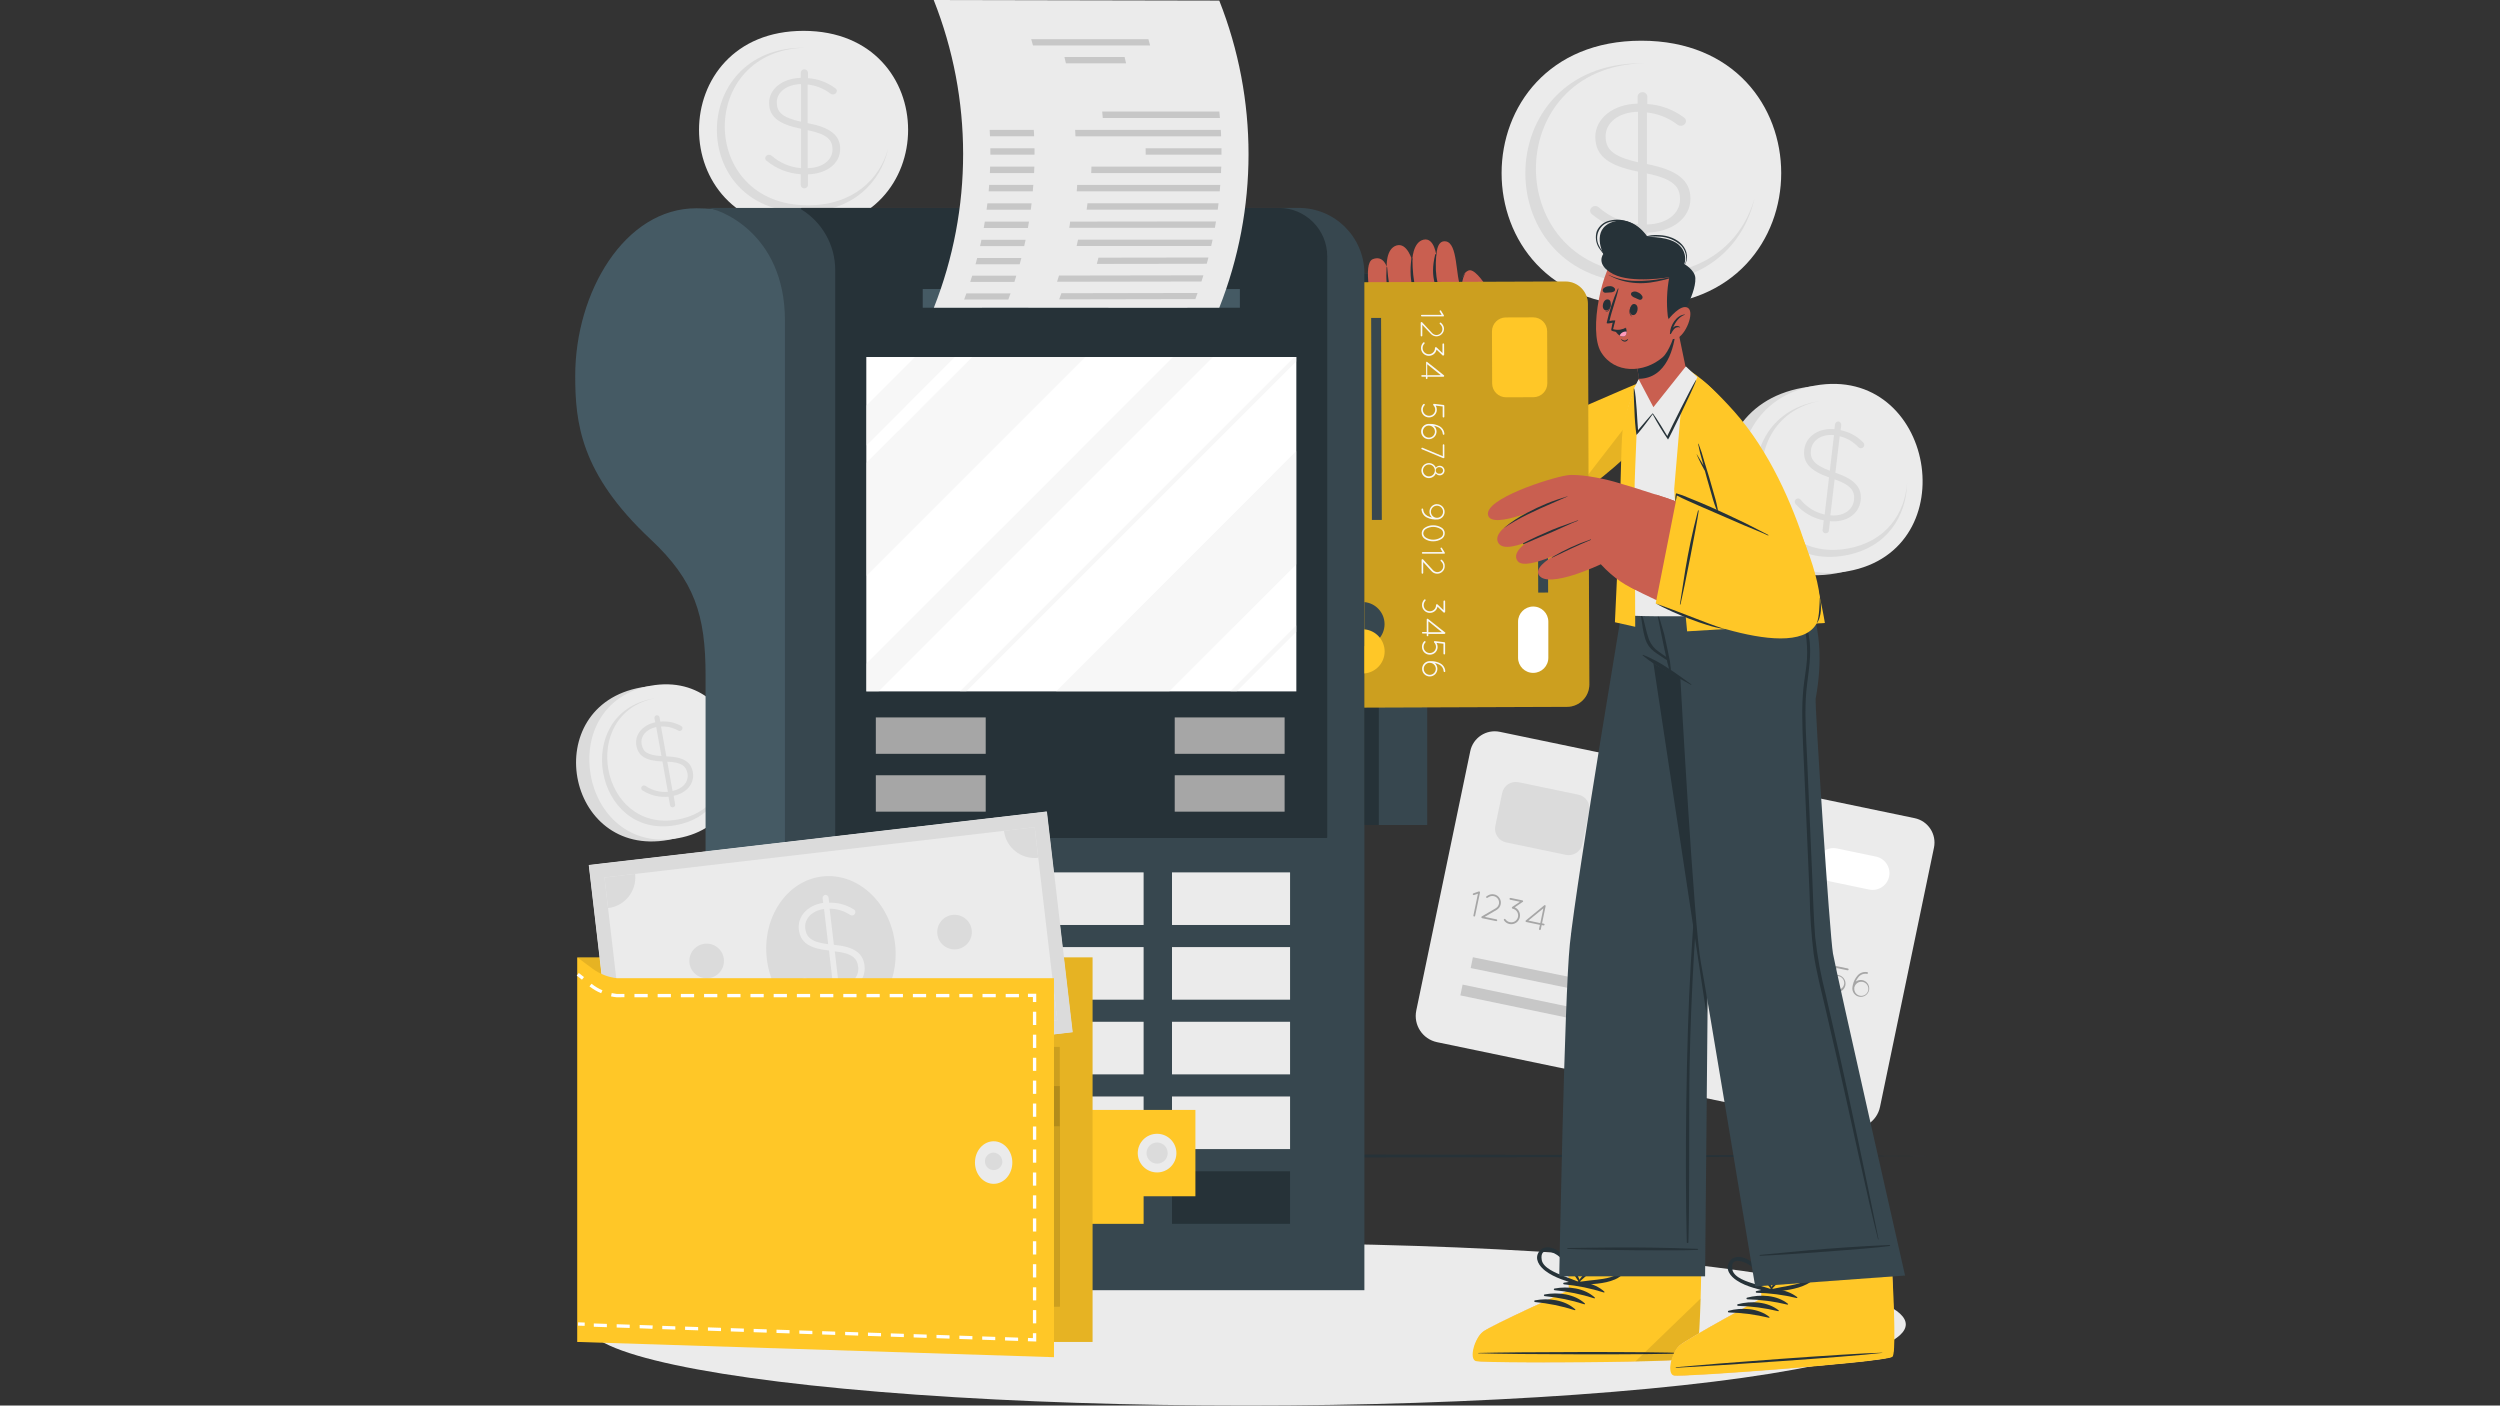 <?xml version="1.0" encoding="utf-8"?>
<!-- Generator: Adobe Illustrator 23.1.0, SVG Export Plug-In . SVG Version: 6.00 Build 0)  -->
<svg version="1.1" id="Layer_1" xmlns="http://www.w3.org/2000/svg" xmlns:xlink="http://www.w3.org/1999/xlink" x="0px" y="0px"
	 viewBox="0 0 1366 768" style="enable-background:new 0 0 1366 768;" xml:space="preserve">
<rect x="0" y="0" width="1366" height="768" fill="#333333" stroke="none"/>
<style type="text/css">
	.st0{fill:#EBEBEB;}
	.st1{fill:#DBDBDB;}
	.st2{fill:#A6A6A6;}
	.st3{fill:#FFFFFF;}
	.st4{fill:#C7C7C7;}
	.st5{fill:#263238;}
	.st6{fill:#455A64;}
	.st7{fill:#37474F;}
	.st8{fill:#FFC727;}
	.st9{opacity:0.4;}
	.st10{opacity:0.1;enable-background:new    ;}
	.st11{fill:#F8F8F8;}
	.st12{opacity:0.2;enable-background:new    ;}
	.st13{opacity:0.3;enable-background:new    ;}
	.st14{fill:#C95F50;}
	.st15{fill:#FF9ABB;}
</style>
<g id="freepik--background-complete--inject-202">
	<path class="st0" d="M896.83,22.24c-101.72,0-101.9,144.66,0,144.66S998.73,22.24,896.83,22.24z"/>
	<path class="st1" d="M958.7,108.16c-5.43,24.89-26.06,46.48-61.87,46.48c-84.56,0-84.44-120.06,0-120.06c0.54,0,1.1,0,1.65,0
		c-79.46,1.45-79.06,115.16,1.56,115.16C932.93,149.82,952.52,130.7,958.7,108.16z"/>
	<path class="st1" d="M897.44,50.37c1.39-0.05,2.58,1.02,2.66,2.41v4.04c7.06,0.47,13.84,2.91,19.58,7.05c1,0.71,1.54,1.3,1.54,2.32
		c-0.11,1.48-1.38,2.6-2.86,2.52c-0.72,0.02-1.43-0.23-1.97-0.71c-4.8-3.65-10.52-5.92-16.52-6.54v28.18
		c16.74,3.22,23.78,9.06,23.78,18.84c0,10.67-9.8,18.22-23.55,18.64v7.84c-0.17,1.46-1.49,2.51-2.95,2.33
		c-1.22-0.14-2.19-1.11-2.33-2.33V127c-9.08-0.58-17.75-4-24.78-9.78c-0.74-0.46-1.19-1.25-1.21-2.12c0.13-1.42,1.32-2.51,2.75-2.52
		c0.72-0.02,1.43,0.23,1.97,0.71c5.98,5.28,13.51,8.5,21.46,9.16V93.77c-16.52-3.31-23.33-8.86-23.33-18.93s9.67-17.93,23.11-18.22
		v-3.84C894.89,51.39,896.06,50.33,897.44,50.37z M895.02,88.64V61.07c-10.67,0.2-17.71,6.03-17.71,13.29
		C877.3,81.29,880.82,85.51,895.02,88.64z M899.85,94.78v27.87c11.01-0.2,18.11-6.03,18.11-13.69
		C918.02,101.93,914.16,97.7,899.85,94.78L899.85,94.78z"/>
	<path class="st0" d="M439.05,16.86c-76.07,0-76.2,108.16,0,108.16S515.23,16.86,439.05,16.86z"/>
	<path class="st1" d="M485.34,81.09c-4.06,18.6-19.49,34.74-46.26,34.74c-63.21,0-63.12-89.76,0-89.76h1.23
		c-59.39,1.09-59.1,86.1,1.18,86.1C466.02,112.19,480.67,97.97,485.34,81.09z"/>
	<path class="st1" d="M439.5,37.89c1.04-0.03,1.92,0.77,1.97,1.81v3.01c5.27,0.35,10.35,2.18,14.63,5.27
		c0.74,0.54,1.16,0.98,1.16,1.81c-0.12,1.07-1.06,1.87-2.14,1.81c-0.54,0.02-1.08-0.17-1.49-0.53c-3.59-2.73-7.87-4.42-12.35-4.89
		v21.08c12.52,2.41,17.79,6.7,17.79,14.07c0,7.99-7.24,13.62-17.6,13.93v5.87c-0.1,1.1-1.08,1.9-2.17,1.79
		c-0.95-0.09-1.7-0.84-1.79-1.79V95.2c-6.78-0.42-13.25-2.95-18.51-7.24c-0.55-0.34-0.89-0.94-0.91-1.59
		c0.13-1.04,1.02-1.82,2.06-1.81c0.55-0.01,1.08,0.18,1.49,0.54c4.48,3.93,10.11,6.3,16.05,6.77V70.35
		c-12.35-2.48-17.46-6.63-17.46-14.15s7.24-13.4,17.28-13.64V39.7C437.58,38.66,438.46,37.86,439.5,37.89z M437.69,66.51V45.95
		c-7.99,0.16-13.26,4.53-13.26,9.94C424.43,61.07,427.08,64.17,437.69,66.51z M441.31,71.11v20.76c8.24-0.14,13.58-4.51,13.58-10.23
		c-0.02-5.18-2.9-8.35-13.6-10.52H441.31z"/>
	<path class="st1" d="M350.23,375.62c-56.24,10.11-41.39,93.42,14.96,83.31C421.54,448.83,406.57,365.52,350.23,375.62z"/>
	<path class="st0" d="M355.52,374.68c-53.61,9.62-38.74,92.95,14.94,83.31S409.27,365.05,355.52,374.68z"/>
	<path class="st1" d="M396.99,418.29c-0.29,14.85-8.93,29.23-27.8,32.6c-44.56,7.99-56.91-61.16-12.41-69.15l0.87-0.14
		c-41.66,8.37-29.76,73.81,12.68,66.18C387.7,444.68,396.07,431.88,396.99,418.29z"/>
	<path class="st1" d="M358.74,390.82c0.77-0.12,1.49,0.38,1.65,1.14l0.42,2.32c3.82-0.38,7.67,0.39,11.05,2.21
		c0.6,0.33,0.94,0.62,1.05,1.2c0.1,0.85-0.51,1.63-1.36,1.73c-0.35,0.04-0.71-0.04-1.01-0.23c-2.84-1.64-6.09-2.4-9.36-2.21
		l2.9,16.3c9.16,0.27,13.46,2.92,14.49,8.6c1.09,6.14-3.28,11.43-10.49,12.95l0.8,4.53c0.2,0.75-0.25,1.53-1.01,1.73
		s-1.53-0.25-1.73-1.01c-0.02-0.07-0.03-0.14-0.04-0.21l-0.83-4.58c-4.92,0.5-9.87-0.66-14.05-3.3c-0.44-0.2-0.76-0.61-0.85-1.09
		c-0.11-0.8,0.41-1.55,1.2-1.72c0.38-0.08,0.78,0,1.1,0.22c3.59,2.46,7.92,3.61,12.26,3.26l-2.97-16.59
		c-9.06-0.34-13.2-2.9-14.25-8.69c-1.05-5.8,3.26-11.25,10.31-12.68l-0.4-2.17c-0.16-0.77,0.33-1.53,1.1-1.7
		C358.72,390.82,358.73,390.82,358.74,390.82z M361.42,413.1l-2.86-15.85c-5.6,1.14-8.71,5.16-7.97,9.35
		C351.33,410.78,353.62,412.64,361.42,413.1z M364.61,416.18l2.86,15.99c5.78-1.14,8.95-5.18,8.17-9.6
		C374.86,418.57,372.45,416.5,364.61,416.18z"/>
	<path class="st1" d="M985.11,211.84c-68.48,12.24-50.41,113.67,18.24,101.44C1071.99,301.06,1053.7,199.54,985.11,211.84z"/>
	<path class="st0" d="M991.54,210.7c-65.2,11.7-47.18,113.16,18.11,101.43S1056.9,198.96,991.54,210.7z"/>
	<path class="st1" d="M1042.03,263.8c-0.34,18.11-10.87,35.59-33.85,39.7c-54.25,9.74-69.28-74.48-15.11-84.18l1.07-0.18
		c-50.8,10.18-36.22,89.85,15.49,80.58C1030.73,295.93,1040.91,280.34,1042.03,263.8z"/>
	<path class="st1" d="M1004.56,230.29c0.92,0.16,1.57,0.99,1.5,1.92l-0.33,2.84c4.59,0.91,8.8,3.17,12.1,6.48
		c0.57,0.42,0.87,1.11,0.8,1.81c-0.13,0.99-1.04,1.69-2.03,1.56c-0.01,0-0.02,0-0.04,0c-0.47-0.05-0.91-0.28-1.21-0.65
		c-2.73-2.91-6.26-4.96-10.14-5.89l-2.35,19.92c10.56,3.62,14.65,8.15,13.82,15.12c-0.89,7.55-7.84,12.15-16.79,11.39l-0.65,5.56
		c-0.42,0.91-1.49,1.31-2.4,0.89c-0.53-0.24-0.91-0.72-1.02-1.29l0.67-5.63c-5.92-1.16-11.28-4.25-15.23-8.8
		c-0.44-0.41-0.66-1-0.6-1.59c0.13-0.97,1.02-1.66,1.99-1.56c0.47,0.05,0.91,0.28,1.21,0.65c3.33,4.12,7.96,6.98,13.13,8.11
		l2.39-20.3c-10.41-3.62-14.36-8.06-13.53-15.18c0.83-7.12,7.77-11.95,16.48-11.14l0.33-2.7
		C1002.8,230.9,1003.62,230.24,1004.56,230.29z M999.81,257.19l2.28-19.45c-6.92-0.67-11.97,2.93-12.57,8.06
		C988.95,250.63,990.88,253.89,999.81,257.19L999.81,257.19z M1002.44,261.9l-2.32,19.67c7.14,0.69,12.26-2.9,12.9-8.31
		C1013.6,268.35,1011.46,265.05,1002.44,261.9L1002.44,261.9z"/>
	<path class="st0" d="M1056.72,463.16l-29.49,141.69c-1.65,7.91-9.4,13-17.32,11.36L785.2,569.44c-7.91-1.65-12.99-9.4-11.34-17.31
		c0-0.01,0-0.01,0-0.02l29.49-141.67c1.53-7.37,8.75-12.1,16.12-10.58l226.69,47.18c7.36,1.53,12.09,8.74,10.56,16.11
		C1056.72,463.15,1056.72,463.15,1056.72,463.16z"/>
	<path class="st2" d="M994.87,577.26c-1.52,7.29-8.65,11.96-15.94,10.45c-7.29-1.52-11.96-8.65-10.45-15.94
		c1.52-7.28,8.65-11.96,15.93-10.45C991.7,562.84,996.38,569.97,994.87,577.26C994.87,577.26,994.87,577.26,994.87,577.26z"/>
	<path class="st1" d="M1011.11,580.65c-1.51,7.29-8.64,11.98-15.92,10.47c-7.29-1.51-11.98-8.64-10.47-15.92
		c1.51-7.29,8.64-11.97,15.92-10.47c0.01,0,0.01,0,0.02,0C1007.94,566.24,1012.62,573.37,1011.11,580.65z"/>
	<path class="st1" d="M829.78,427.41l32.66,6.8c4.11,0.86,6.75,4.88,5.9,9l-3.74,17.98c-0.86,4.11-4.88,6.75-9,5.9l-32.66-6.8
		c-4.11-0.86-6.75-4.88-5.9-9l3.74-17.98C821.64,429.2,825.66,426.56,829.78,427.41z"/>
	<path class="st3" d="M1021.46,486.09l-21.52-4.49c-4.97-1.03-8.16-5.9-7.14-10.87l0,0c1.03-4.97,5.9-8.16,10.87-7.14l21.41,4.46
		c4.96,1.05,8.14,5.9,7.14,10.87l0,0C1031.18,483.84,1026.4,487.02,1021.46,486.09z"/>
	<path class="st2" d="M807.54,488.32l-2.19,0.74c-0.08,0.02-0.17,0.02-0.25,0c-0.17-0.03-0.3-0.15-0.36-0.31
		c-0.09-0.24,0.03-0.51,0.28-0.61c0.01,0,0.02-0.01,0.03-0.01l3.01-1.07c0.25-0.07,0.51,0.06,0.6,0.31c0.04,0.12,0.04,0.26,0,0.38
		L806,500.43c-0.05,0.26-0.3,0.43-0.56,0.38s-0.43-0.3-0.38-0.56l0,0L807.54,488.32z"/>
	<path class="st2" d="M809.55,500.78l7.66-4.47c0.91-0.52,1.57-1.39,1.81-2.41c0.17-0.88,0.02-1.79-0.43-2.55
		c-0.52-0.88-1.39-1.5-2.39-1.7c-0.88-0.18-1.8-0.04-2.59,0.4l-0.8,0.47c-0.2,0.18-0.51,0.17-0.69-0.02
		c-0.18-0.2-0.17-0.51,0.03-0.69c0.05-0.04,0.1-0.08,0.16-0.1l0.8-0.49c0.99-0.58,2.17-0.77,3.3-0.53c1.27,0.24,2.37,1.03,3.01,2.16
		c0.6,0.98,0.8,2.14,0.56,3.26c-0.26,1.28-1.05,2.38-2.17,3.04l-6.56,3.84l6.52,1.36c0.26,0.1,0.39,0.4,0.28,0.66
		c-0.08,0.2-0.27,0.32-0.48,0.32l-7.7-1.61l0,0c-0.13-0.01-0.26-0.08-0.33-0.2C809.35,501.29,809.36,500.98,809.55,500.78z"/>
	<path class="st2" d="M831.95,492.84l-4.29,2.92c0.87,0.38,1.6,1.01,2.1,1.81c1.44,2.22,0.82,5.18-1.39,6.63
		c-1.07,0.7-2.37,0.95-3.62,0.69c-1.24-0.26-2.32-1-3.01-2.06c-0.14-0.23-0.08-0.54,0.14-0.69c0.22-0.15,0.53-0.09,0.68,0.13
		c0,0,0.01,0.01,0.01,0.01c0.56,0.83,1.41,1.4,2.39,1.59c2.01,0.45,4.01-0.81,4.46-2.82c0.01-0.02,0.01-0.05,0.02-0.07
		c0.42-2.04-0.88-4.03-2.92-4.46c-0.16-0.04-0.29-0.14-0.36-0.29l0,0c-0.16-0.23-0.09-0.55,0.14-0.7c0,0,0,0,0,0l4.17-2.81
		l-5.29-1.1c-0.28-0.06-0.45-0.33-0.39-0.61c0.06-0.28,0.33-0.45,0.61-0.39l6.45,1.34c0.27,0.06,0.44,0.33,0.38,0.6
		c-0.01,0.08-0.05,0.16-0.11,0.22C832.07,492.81,832.01,492.84,831.95,492.84z"/>
	<path class="st2" d="M841.44,505.34l-7.48-1.54l0,0c-0.11-0.01-0.21-0.07-0.27-0.16c-0.19-0.16-0.21-0.45-0.05-0.64
		c0.02-0.02,0.03-0.03,0.05-0.05l10.05-8.26l0,0c0.18-0.19,0.48-0.2,0.67-0.02c0.01,0.01,0.02,0.01,0.02,0.02
		c0.06,0.08,0.1,0.17,0.11,0.27c0,0,0,0,0,0.09l0,0l-1.96,9.45l0.92,0.2c0.27,0.01,0.48,0.23,0.47,0.5
		c-0.01,0.27-0.23,0.48-0.5,0.47c-0.06,0-0.12-0.01-0.17-0.04l-0.92-0.18l-0.49,2.35c-0.06,0.27-0.33,0.44-0.6,0.38
		c-0.26-0.06-0.43-0.32-0.38-0.58L841.44,505.34z M841.62,504.4l1.68-8.08l-8.2,6.68L841.62,504.4z"/>
	<path class="st2" d="M858.45,510.43c-0.15-0.21-0.11-0.5,0.1-0.66c0.01-0.01,0.03-0.02,0.05-0.03c0.23-0.16,0.55-0.09,0.7,0.14
		c0,0,0,0,0,0c0.55,0.83,1.41,1.4,2.39,1.59c0.97,0.21,1.99,0.02,2.83-0.53c1.72-1.16,2.21-3.48,1.1-5.23
		c-0.55-0.83-1.41-1.4-2.39-1.59c-0.98-0.21-2-0.02-2.84,0.53c-0.22,0.16-0.53,0.1-0.68-0.12c0,0,0-0.01-0.01-0.01
		c-0.05-0.06-0.08-0.13-0.09-0.2l0,0l0,0c-0.01-0.05-0.01-0.11,0-0.16c0,0,0,0,0-0.09l1.81-5.43c0.03-0.15,0.13-0.27,0.27-0.33
		c0.11-0.04,0.23-0.04,0.34,0l6.43,1.34c0.28,0.06,0.45,0.33,0.39,0.61c-0.06,0.28-0.33,0.45-0.61,0.39l0,0l-6.01-1.27l-1.34,4
		c0.8-0.27,1.66-0.32,2.48-0.14c1.23,0.25,2.32,0.99,3.01,2.05c0.71,1.06,0.95,2.37,0.67,3.62c-0.26,1.24-0.99,2.32-2.05,3.02
		c-1.08,0.67-2.37,0.91-3.62,0.67C860.16,512.29,859.11,511.51,858.45,510.43z"/>
	<path class="st2" d="M873.52,503.75c1.31-1.6,3.39-2.37,5.43-1.99c0.26,0.05,0.43,0.29,0.4,0.54c-0.05,0.27-0.31,0.45-0.58,0.42
		c-1.71-0.31-3.44,0.33-4.55,1.67c-0.65,0.76-1.18,1.62-1.56,2.55c1.07-0.8,2.42-1.11,3.73-0.85c2.52,0.52,4.14,2.98,3.62,5.5
		c-0.52,2.52-2.98,4.14-5.5,3.62c-2.46-0.51-4.08-2.88-3.65-5.35c0.02-0.31,0.07-0.61,0.14-0.91
		C871.4,507.03,872.26,505.24,873.52,503.75z M871.87,509.98c-0.01,0.09-0.01,0.18,0,0.27c0,0,0,0.09,0,0.13
		c-0.12,2,1.4,3.71,3.4,3.83c2,0.12,3.71-1.4,3.83-3.4c0.11-1.77-1.08-3.36-2.81-3.75c-1.95-0.43-3.89,0.81-4.31,2.77
		c-0.01,0.03-0.01,0.05-0.02,0.08L871.87,509.98z"/>
	<path class="st2" d="M884.26,516.52l7.63-11.03l-6.67-1.39c-0.26-0.05-0.42-0.3-0.38-0.56c0.05-0.26,0.31-0.44,0.58-0.38
		c0,0,0,0,0,0l7.24,1.52c0.09-0.03,0.2-0.03,0.29,0c0.11,0.09,0.18,0.22,0.2,0.36c0.01,0.05,0.01,0.11,0,0.16
		c-0.03,0.09-0.08,0.17-0.14,0.24l-7.99,11.59c-0.11,0.15-0.3,0.23-0.49,0.2l-0.18-0.09C884.19,516.97,884.15,516.72,884.26,516.52z
		"/>
	<path class="st2" d="M900.61,506.23c1.58,0.33,2.61,1.87,2.28,3.46c-0.18,0.92-0.81,1.7-1.67,2.08c2.09,1.41,2.63,4.25,1.22,6.34
		c-1.41,2.09-4.25,2.63-6.34,1.22c-2.09-1.41-2.63-4.25-1.22-6.34c0.68-1.01,1.74-1.7,2.93-1.93c-1.07-1.23-0.94-3.09,0.29-4.17
		C898.8,506.3,899.72,506.06,900.61,506.23L900.61,506.23z M897.93,519.09c1.96,0.42,3.88-0.83,4.3-2.78
		c0.42-1.96-0.83-3.88-2.78-4.3c-1.96-0.42-3.88,0.83-4.3,2.78c0,0.01,0,0.02-0.01,0.03C894.74,516.76,895.99,518.67,897.93,519.09z
		 M899.62,511.05c1.07,0.2,2.11-0.49,2.34-1.56c0.21-1.06-0.48-2.09-1.54-2.3c0,0,0,0,0,0c-1.04-0.23-2.06,0.42-2.29,1.46
		c0,0.02-0.01,0.03-0.01,0.05C897.89,509.76,898.56,510.8,899.62,511.05L899.62,511.05z"/>
	<path class="st2" d="M925.14,511.34c2.29,0.49,3.85,2.63,3.62,4.96c0.01,0.04,0.01,0.07,0,0.11c0,0.38-0.11,0.78-0.2,1.2
		c-0.37,1.92-1.22,3.71-2.46,5.22c-1.33,1.59-3.4,2.34-5.43,1.99l0,0c-0.26-0.03-0.44-0.27-0.4-0.53c0-0.01,0-0.02,0.01-0.03
		c0.05-0.27,0.3-0.46,0.58-0.42c1.7,0.31,3.44-0.32,4.53-1.67c0.67-0.75,1.19-1.62,1.56-2.55c-1.06,0.81-2.43,1.1-3.73,0.82
		c-2.55-0.27-4.39-2.56-4.12-5.1c0.27-2.55,2.56-4.39,5.1-4.12c0.28,0.03,0.55,0.08,0.82,0.16L925.14,511.34z M927.8,516.62
		c0.39-1.96-0.88-3.87-2.84-4.26c-1.96-0.39-3.87,0.88-4.26,2.84c-0.38,1.93,0.84,3.81,2.76,4.24c1.95,0.44,3.89-0.79,4.33-2.74
		C927.79,516.68,927.79,516.65,927.8,516.62L927.8,516.62z"/>
	<path class="st2" d="M931.78,519.92c0.31-1.72,1.12-3.3,2.32-4.56c1.42-1.69,3.95-1.91,5.64-0.48c0.6,0.51,1.04,1.18,1.26,1.93
		c1.16,3.34,0.39,7.04-2.01,9.64c-0.98,1.08-2.44,1.59-3.88,1.36c-1.41-0.36-2.55-1.41-3.02-2.79
		C931.49,523.38,931.38,521.61,931.78,519.92z M932.74,520.12c-0.35,1.5-0.26,3.07,0.27,4.51c0.34,1.08,1.21,1.91,2.3,2.21
		c1.12,0.14,2.23-0.27,2.99-1.1c1.06-1.11,1.78-2.51,2.06-4.02c0.34-1.51,0.24-3.08-0.29-4.53c-0.34-1.08-1.21-1.91-2.3-2.21
		c-1.12-0.17-2.25,0.25-2.99,1.1c-1.07,1.12-1.79,2.52-2.08,4.04L932.74,520.12z"/>
	<path class="st2" d="M948.86,517.73l-2.19,0.74c-0.08,0.03-0.17,0.03-0.25,0c-0.17-0.03-0.31-0.16-0.36-0.33
		c-0.1-0.23,0.01-0.5,0.24-0.59c0.02-0.01,0.04-0.02,0.07-0.02l2.99-1.07c0.26-0.07,0.53,0.07,0.62,0.33c0.05,0.12,0.05,0.25,0,0.36
		l-2.63,12.68c-0.06,0.26-0.32,0.42-0.58,0.36c-0.25-0.05-0.42-0.3-0.36-0.56c0,0,0,0,0,0L948.86,517.73z"/>
	<path class="st2" d="M950.82,530.17l7.66-4.47c0.92-0.5,1.58-1.37,1.81-2.39c0.4-1.95-0.85-3.87-2.81-4.27
		c-0.88-0.18-1.8-0.04-2.59,0.4l-0.8,0.49c-0.23,0.14-0.53,0.07-0.67-0.16c-0.15-0.2-0.1-0.49,0.1-0.63
		c0.02-0.01,0.04-0.03,0.06-0.04l0.8-0.49c0.99-0.58,2.17-0.77,3.3-0.53c1.27,0.25,2.36,1.04,3.01,2.16c0.6,0.98,0.8,2.15,0.56,3.28
		c-0.27,1.27-1.07,2.37-2.19,3.02l-6.56,3.84l6.54,1.36c0.26,0.07,0.42,0.33,0.36,0.6c-0.05,0.26-0.3,0.42-0.56,0.38l-7.7-1.61l0,0
		c-0.13-0.01-0.26-0.08-0.33-0.2C950.63,530.69,950.63,530.37,950.82,530.17z"/>
	<path class="st2" d="M985.09,524.74l-4.33,2.93c0.87,0.38,1.6,1.01,2.1,1.81c0.7,1.07,0.94,2.37,0.67,3.62
		c-0.25,1.25-0.99,2.34-2.06,3.02c-1.07,0.7-2.37,0.95-3.62,0.69c-1.24-0.26-2.32-1-3.01-2.06c-0.15-0.21-0.11-0.5,0.1-0.66
		c0.01-0.01,0.03-0.02,0.05-0.03c0.22-0.15,0.53-0.09,0.68,0.13c0,0,0.01,0.01,0.01,0.01c0.55,0.83,1.4,1.4,2.37,1.59
		c0.98,0.21,2,0.03,2.84-0.51c1.74-1.14,2.24-3.47,1.1-5.21c0-0.01-0.01-0.01-0.01-0.02c-0.54-0.83-1.4-1.41-2.37-1.61
		c-0.16-0.04-0.29-0.14-0.36-0.29l0,0c-0.15-0.24-0.08-0.55,0.14-0.71l4.17-2.83l-5.27-1.09c-0.24-0.1-0.37-0.37-0.29-0.62
		c0.05-0.27,0.32-0.45,0.6-0.4c0,0,0,0,0,0l6.45,1.34c0.27,0.05,0.44,0.31,0.39,0.57c0,0.01,0,0.02-0.01,0.02
		c0,0.08-0.03,0.16-0.09,0.22C985.25,524.72,985.17,524.74,985.09,524.74z"/>
	<path class="st2" d="M994.58,537.22l-7.53-1.61l0,0c-0.11-0.02-0.2-0.08-0.27-0.16c-0.19-0.18-0.2-0.48-0.02-0.67
		c0.01-0.01,0.01-0.02,0.02-0.02l10.05-8.26l0,0c0.17-0.19,0.45-0.2,0.64-0.03c0.01,0.01,0.02,0.02,0.03,0.03
		c0.06,0.08,0.1,0.17,0.11,0.27c0,0,0,0,0,0.09l0,0l-1.97,9.45l0.92,0.2c0.27,0.05,0.44,0.31,0.4,0.58
		c-0.06,0.26-0.32,0.43-0.59,0.36c0,0-0.01,0-0.01,0l-0.92-0.18l-0.49,2.35c-0.06,0.27-0.33,0.44-0.6,0.38
		c-0.26-0.06-0.42-0.32-0.36-0.58L994.58,537.22z M994.78,536.28l1.68-8.08l-8.2,6.72L994.78,536.28z"/>
	<path class="st2" d="M999.72,539.84c-0.15-0.21-0.11-0.5,0.1-0.66c0.01-0.01,0.03-0.02,0.05-0.03c0.23-0.16,0.55-0.09,0.7,0.14
		c0,0,0,0,0,0c0.55,0.83,1.4,1.41,2.37,1.61c0.98,0.2,2,0,2.84-0.54c1.81-1.03,2.43-3.33,1.4-5.14c-1.03-1.81-3.33-2.43-5.14-1.4
		c-0.14,0.08-0.27,0.16-0.39,0.26c-0.22,0.15-0.53,0.09-0.68-0.13c0,0-0.01-0.01-0.01-0.01c-0.04-0.05-0.08-0.11-0.09-0.18l0,0l0,0
		c-0.02-0.05-0.02-0.11,0-0.16l0,0l1.81-5.43c0.02-0.15,0.13-0.28,0.27-0.33c0.11-0.04,0.23-0.04,0.34,0l6.41,1.34
		c0.27,0.05,0.45,0.32,0.4,0.6c0,0,0,0,0,0c-0.05,0.27-0.32,0.45-0.6,0.4c0,0,0,0,0,0l-6.01-1.25l-1.34,3.98
		c0.8-0.26,1.66-0.31,2.48-0.14c2.58,0.55,4.23,3.09,3.68,5.67c-0.26,1.23-1,2.31-2.05,3.01c-2.21,1.43-5.17,0.82-6.63-1.38
		L999.72,539.84z"/>
	<path class="st2" d="M1014.85,533.16c1.31-1.6,3.39-2.37,5.43-1.99c0.26,0.05,0.43,0.29,0.4,0.54c-0.05,0.27-0.31,0.45-0.58,0.42
		c-1.71-0.31-3.44,0.33-4.55,1.67c-0.65,0.76-1.18,1.63-1.56,2.55c2.05-1.51,4.95-1.07,6.46,0.98c1.51,2.05,1.07,4.95-0.98,6.46
		s-4.95,1.07-6.46-0.98c-0.75-1.02-1.05-2.3-0.83-3.54c0.04-0.3,0.09-0.61,0.16-0.91C1012.73,536.44,1013.59,534.65,1014.85,533.16z
		 M1013.2,539.39c-0.02,0.09-0.02,0.18,0,0.27c0,0,0,0.09,0,0.13c-0.27,2.11,1.22,4.05,3.33,4.32c2.11,0.27,4.05-1.22,4.32-3.33
		c0.27-2.11-1.22-4.05-3.33-4.32c-1.93-0.25-3.74,0.98-4.23,2.86L1013.2,539.39z"/>
	
		<rect x="861.26" y="476.97" transform="matrix(0.2 -0.98 0.98 0.2 163.898 1277.595)" class="st4" width="6.03" height="122.93"/>
	
		<rect x="837.97" y="506.2" transform="matrix(0.204 -0.979 0.979 0.204 131.42 1260.998)" class="st4" width="6.03" height="87.01"/>
	
		<rect x="952.67" y="426.06" transform="matrix(0.204 -0.979 0.979 0.204 313.783 1299.246)" class="st4" width="6.03" height="61.29"/>
</g>
<g id="freepik--Floor--inject-202">
	<polygon class="st5" points="305.87,631.64 399.64,631.2 493.42,631.04 680.95,630.73 868.48,631.04 962.27,631.2 1056.03,631.64 
		962.27,632.09 868.48,632.25 680.95,632.54 493.42,632.23 399.64,632.09 	"/>
</g>
<g id="freepik--Shadow--inject-202">
	<ellipse class="st0" cx="680.95" cy="723.64" rx="360.37" ry="44.36"/>
</g>
<g id="freepik--Device--inject-202">
	<path class="st6" d="M442.67,142.18v562.77h-57.14V369.12c0-33.07-5.96-51.93-30.12-74.51c-38.32-35.84-41.11-63.77-41.11-89.29
		c0-45.68,27.04-91.52,66.14-91.52C405.94,113.8,428.71,123.6,442.67,142.18z"/>
	<path class="st7" d="M745.5,149.51v555.44H428.89V175.18c0-48.65-37.04-61.58-42.94-61.58h323.66c19.83,0,35.9,16.07,35.9,35.9
		C745.5,149.5,745.5,149.51,745.5,149.51z"/>
	<rect x="640.38" y="476.67" class="st0" width="64.51" height="28.74"/>
	<rect x="560.36" y="476.67" class="st0" width="64.51" height="28.74"/>
	<rect x="480.36" y="476.67" class="st0" width="64.51" height="28.74"/>
	<rect x="640.38" y="517.49" class="st0" width="64.51" height="28.74"/>
	<rect x="560.36" y="517.49" class="st0" width="64.51" height="28.74"/>
	<rect x="480.36" y="517.49" class="st0" width="64.51" height="28.74"/>
	<rect x="640.38" y="558.3" class="st0" width="64.51" height="28.74"/>
	<rect x="560.36" y="558.3" class="st0" width="64.51" height="28.74"/>
	<rect x="480.36" y="558.3" class="st0" width="64.51" height="28.74"/>
	<rect x="640.38" y="599.12" class="st0" width="64.51" height="28.74"/>
	<rect x="560.36" y="599.12" class="st0" width="64.51" height="28.74"/>
	<rect x="480.36" y="599.12" class="st0" width="64.51" height="28.74"/>
	<rect x="640.38" y="639.97" class="st5" width="64.51" height="28.74"/>
	<rect x="560.36" y="639.97" class="st8" width="64.51" height="28.74"/>
	<rect x="480.36" y="639.97" class="st2" width="64.51" height="28.74"/>
	<path class="st5" d="M456.85,457.89h267.93c0.23,0.01,0.42-0.17,0.43-0.4c0-0.01,0-0.01,0-0.02V140.1
		c0.02-14.61-11.81-26.48-26.43-26.5c-0.02,0-0.04,0-0.05,0H438.02c-0.24,0.01-0.42,0.22-0.41,0.46c0.01,0.14,0.08,0.26,0.19,0.34
		l0,0c11.55,7.08,18.59,19.67,18.56,33.22v309.86c0,0.23,0.18,0.42,0.41,0.42C456.8,457.89,456.83,457.89,456.85,457.89z"/>
	<rect x="641.87" y="392" class="st2" width="60.04" height="19.89"/>
	<rect x="641.87" y="423.6" class="st2" width="60.04" height="19.89"/>
	<rect x="478.55" y="392" class="st2" width="60.04" height="19.89"/>
	<rect x="478.55" y="423.6" class="st2" width="60.04" height="19.89"/>
	<rect x="473.35" y="195.07" class="st3" width="234.97" height="182.71"/>
	<g class="st9">
		<polygon class="st0" points="593.02,195.07 473.34,314.75 473.34,252.93 531.22,195.07 		"/>
		<polygon class="st0" points="708.3,246.5 708.3,308.34 638.86,377.78 577.03,377.78 		"/>
		<polygon class="st0" points="662.77,195.07 480.05,377.78 473.34,377.78 473.34,362.67 640.96,195.07 		"/>
		<polygon class="st0" points="521.75,195.07 473.34,243.5 473.34,221.65 499.92,195.07 		"/>
		<polygon class="st0" points="708.3,195.07 708.3,197.46 527.98,377.78 524.47,377.78 707.18,195.07 		"/>
		<polygon class="st0" points="708.3,341.74 708.3,345.23 675.75,377.78 672.26,377.78 		"/>
	</g>
	<rect x="504.18" y="157.94" class="st6" width="173.29" height="10.2"/>
	<path class="st0" d="M510.25,168.15c52.02-0.11,103.96,0.11,155.96,0c21.32-53.91,21.32-113.91,0-167.83L510.18,0
		C531.59,54,531.61,114.13,510.25,168.15z"/>
	<path class="st4" d="M564.42,24.85h64.01c-0.31-1.14-0.62-2.28-0.94-3.42h-64.04C563.79,22.48,564.11,23.62,564.42,24.85z"/>
	<path class="st4" d="M582.41,34.59h32.87c-0.25-1.14-0.51-2.28-0.8-3.44h-32.87C581.88,32.29,582.15,33.45,582.41,34.59z"/>
	<path class="st4" d="M602.56,64.46h64.01c-0.09-1.16-0.2-2.32-0.33-3.5h-64.01L602.56,64.46z"/>
	<path class="st4" d="M587.64,74.48h79.58c0-1.18-0.11-2.34-0.18-3.51h-79.58C587.53,72.14,587.59,73.3,587.64,74.48z"/>
	<path class="st4" d="M626,84.51h41.42c0-1.16,0-2.34,0-3.5h-41.44C626,82.17,626,83.35,626,84.51z"/>
	<path class="st4" d="M596.24,94.56h70.94c0-1.18,0-2.35,0.13-3.51h-70.93C596.35,92.21,596.3,93.39,596.24,94.56z"/>
	<path class="st4" d="M588.31,104.54h78.15c0.11-1.16,0.2-2.34,0.29-3.5h-78.19C588.58,102.24,588.42,103.42,588.31,104.54z"/>
	<path class="st4" d="M593.74,114.58h71.63c0.16-1.16,0.31-2.34,0.45-3.5H594.2C594.02,112.24,593.91,113.42,593.74,114.58z"/>
	<path class="st4" d="M584.22,124.47h79.6l0.6-3.48l-79.69,0.09C584.63,122.22,584.43,123.38,584.22,124.47z"/>
	<path class="st4" d="M588.27,134.41h73.53l0.76-3.44h-73.53L588.27,134.41z"/>
	<path class="st4" d="M599.29,144.21l60.08-0.09c0.31-1.14,0.62-2.28,0.91-3.42l-60.08,0.09
		C599.9,141.93,599.59,143.07,599.29,144.21z"/>
	<path class="st4" d="M577.57,153.95l78.9-0.13c0.36-1.12,0.72-2.26,1.07-3.39l-78.9,0.13
		C578.29,151.63,577.93,152.83,577.57,153.95z"/>
	<path class="st4" d="M578.73,163.57l74.42-0.14c0.4-1.12,0.82-2.23,1.21-3.35l-74.42,0.14
		C579.53,161.34,579.15,162.5,578.73,163.57z"/>
	<path class="st4" d="M540.93,74.46h24.11c0-1.18-0.11-2.35-0.18-3.51h-24.11C540.82,72.12,540.87,73.28,540.93,74.46z"/>
	<path class="st4" d="M541.13,84.51h24.13c0-1.16,0-2.34,0-3.51h-24.14C541.11,82.17,541.13,83.35,541.13,84.51z"/>
	<path class="st4" d="M540.87,94.56h24.16c0-1.18,0.11-2.34,0.14-3.51h-24.16C540.98,92.23,540.93,93.4,540.87,94.56z"/>
	<path class="st4" d="M540.2,104.54h24.13c0-1.18,0.2-2.34,0.29-3.51h-24.13C540.4,102.26,540.31,103.44,540.2,104.54z"/>
	<path class="st4" d="M539.06,114.61h24.16c0.16-1.16,0.31-2.34,0.45-3.5h-24.16C539.37,112.28,539.23,113.45,539.06,114.61z"/>
	<path class="st4" d="M537.51,124.57h24.13l0.6-3.48H538.1L537.51,124.57z"/>
	<path class="st4" d="M535.5,134.48h24.13l0.76-3.46h-24.14C536.06,132.18,535.75,133.32,535.5,134.48z"/>
	<path class="st4" d="M533.03,144.39h24.13c0.33-1.14,0.62-2.28,0.92-3.42h-24.14C533.65,142.02,533.34,143.16,533.03,144.39z"/>
	<path class="st4" d="M530.13,154.04h24.14c0.36-1.14,0.71-2.26,1.05-3.41H531.2C530.86,151.78,530.5,152.9,530.13,154.04z"/>
	<path class="st4" d="M526.8,163.68h24.13c0.42-1.12,0.83-2.23,1.23-3.35h-24.14C527.62,161.43,527.22,162.5,526.8,163.68z"/>
	<rect x="745.5" y="149.42" class="st7" width="34.32" height="301.35"/>
	<rect x="745.5" y="149.42" class="st5" width="7.88" height="301.35"/>
</g>
<g id="freepik--Wallet--inject-202">
	<rect x="560.18" y="606.46" class="st8" width="92.99" height="47.18"/>
	<path class="st0" d="M642.79,630.04c0.01,5.83-4.71,10.57-10.54,10.58c-5.83,0.01-10.57-4.71-10.58-10.54
		c-0.01-5.83,4.71-10.57,10.54-10.58c0.01,0,0.02,0,0.04,0C638.07,619.51,642.78,624.22,642.79,630.04z"/>
	<circle class="st1" cx="632.25" cy="630.04" r="5.78"/>
	<rect x="315.53" y="523.11" class="st8" width="281.44" height="210.13"/>
	<rect x="315.53" y="523.11" class="st10" width="281.44" height="210.13"/>
	
		<rect x="327.95" y="457.73" transform="matrix(0.993 -0.116 0.116 0.993 -57.06 56.142)" class="st0" width="251.92" height="121.35"/>
	<path class="st1" d="M572.05,443.49l-7.59,0.89L329.4,471.85l-7.59,0.89l0.89,7.57l12.32,105.36l0.89,7.59l7.59-0.89l235.06-27.48
		l7.57-0.89l0,0L572.05,443.49L572.05,443.49z M577.71,557.34L342.6,584.78l-12.32-105.32L565.34,452L577.71,557.34z"/>
	
		<ellipse transform="matrix(0.993 -0.116 0.116 0.993 -57.303 56.275)" class="st1" cx="454.21" cy="519.82" rx="35.28" ry="41.15"/>
	<path class="st1" d="M395.51,524.01c0.59,5.19-3.15,9.87-8.34,10.45s-9.87-3.15-10.45-8.34c-0.58-5.18,3.13-9.85,8.3-10.45
		c5.18-0.61,9.87,3.09,10.48,8.26C395.5,523.97,395.51,523.99,395.51,524.01z"/>
	<path class="st1" d="M530.95,508.18c0.61,5.19-3.09,9.89-8.28,10.5c-5.19,0.61-9.89-3.09-10.5-8.28c-0.61-5.19,3.09-9.89,8.28-10.5
		c0.01,0,0.01,0,0.02,0C525.64,499.31,530.33,503.01,530.95,508.18z"/>
	<path class="st1" d="M359.38,582.82l-16.77,1.96l-1.96-16.75C349.9,566.95,358.28,573.57,359.38,582.82z"/>
	<path class="st1" d="M575.7,540.55l2.01,16.79l-16.75,1.96C559.88,550.05,566.47,541.67,575.7,540.55z"/>
	<path class="st1" d="M548.57,453.92l16.77-1.96l1.96,16.74c-9.25,1.09-17.63-5.52-18.73-14.76
		C548.57,453.93,548.57,453.93,548.57,453.92z"/>
	<path class="st1" d="M332.24,496.18l-1.96-16.72l16.75-1.97C348.11,486.73,341.49,495.1,332.24,496.18z"/>
	<path class="st0" d="M450.93,488.93c0.89-0.01,1.66,0.62,1.81,1.5l0.33,2.83c4.62-0.19,9.2,1.02,13.13,3.46
		c0.62,0.27,1.07,0.83,1.18,1.5c0.09,1-0.64,1.88-1.63,1.97c-0.47,0.07-0.95-0.05-1.32-0.34c-3.31-2.17-7.17-3.33-11.12-3.35
		l2.32,19.74c10.98,1,15.96,4.49,16.75,11.39c0.87,7.48-4.78,13.49-13.55,14.82l0.63,5.43c0.01,0.89-0.61,1.65-1.49,1.81
		c-0.89,0.01-1.65-0.61-1.81-1.49l-0.65-5.58c-5.95,0.26-11.81-1.5-16.64-4.98c-0.53-0.27-0.88-0.79-0.96-1.38
		c-0.1-0.97,0.59-1.84,1.56-1.97c0.47-0.07,0.96,0.06,1.34,0.34c4.14,3.22,9.25,4.91,14.49,4.8l-2.35-20.09
		c-10.87-1.09-15.67-4.46-16.48-11.5c-0.82-7.05,4.73-13.26,13.31-14.49l-0.33-2.66C449.45,489.83,450.07,489.09,450.93,488.93z
		 M452.51,515.9l-2.25-19.23c-6.83,0.94-10.87,5.54-10.27,10.63c0.58,4.76,3.19,7.48,12.53,8.6L452.51,515.9z M456.13,519.83
		l2.26,19.4c7.05-0.96,11.14-5.58,10.52-10.87C468.34,523.49,465.53,520.81,456.13,519.83L456.13,519.83z"/>
	<path class="st1" d="M572.28,547.18l0.34,129.95c0.02,7.26-5.85,13.17-13.11,13.19c0,0,0,0,0,0l-206.11,0.54
		c-7.26,0.01-13.16-5.87-13.17-13.13l0,0l-0.34-129.95c0.04-6.71,5.48-12.14,12.19-12.17L560,535.06
		C566.73,535.04,572.21,540.45,572.28,547.18z"/>
	<path class="st2" d="M539.06,658.91c0.01,6.68-5.4,12.11-12.08,12.12s-12.11-5.4-12.12-12.08c-0.01-6.67,5.39-12.1,12.06-12.12
		c6.68-0.02,12.11,5.38,12.13,12.06C539.06,658.9,539.06,658.91,539.06,658.91z"/>
	<path class="st8" d="M553.95,658.86c0.02,6.68-5.38,12.11-12.06,12.13c-6.68,0.02-12.11-5.38-12.13-12.06
		c-0.02-6.68,5.38-12.11,12.06-12.13c0.01,0,0.01,0,0.02,0C548.51,646.78,553.93,652.18,553.95,658.86z"/>
	<path class="st8" d="M367.04,557.79l28.42-0.07c4.2-0.01,7.62,3.39,7.63,7.59l0.04,14.94c0.01,4.2-3.39,7.62-7.59,7.63l-28.42,0.07
		c-4.2,0.01-7.62-3.39-7.63-7.59l-0.04-14.94C359.45,561.22,362.84,557.8,367.04,557.79z"/>
	<path class="st3" d="M545.48,573.86h-19.74c-4.56,0.01-8.28-3.68-8.3-8.24l0,0c0-4.57,3.69-8.28,8.26-8.3h19.72
		c4.57,0,8.28,3.69,8.3,8.26l0,0C553.73,570.14,550.04,573.85,545.48,573.86L545.48,573.86z"/>
	<path class="st11" d="M357.98,615.44l-1.81,1.05c-0.19,0.13-0.45,0.08-0.58-0.11c-0.01-0.01-0.01-0.02-0.02-0.03
		c-0.12-0.18-0.07-0.43,0.11-0.55c0.02-0.01,0.03-0.02,0.05-0.03l2.45-1.5c0.21-0.11,0.47-0.04,0.6,0.16c0.03,0.11,0.03,0.22,0,0.33
		v11.63c0,0.24-0.19,0.43-0.43,0.43c-0.24,0-0.43-0.19-0.43-0.43L357.98,615.44z"/>
	<path class="st11" d="M361.98,626.04l5.89-5.43c0.69-0.62,1.08-1.5,1.09-2.43c0-0.8-0.31-1.57-0.85-2.16
		c-0.61-0.68-1.49-1.07-2.41-1.07c-0.81,0-1.6,0.29-2.21,0.83l-0.62,0.56c-0.17,0.17-0.44,0.17-0.61,0c0,0,0,0,0,0
		c-0.17-0.15-0.18-0.42-0.03-0.59c0.01-0.01,0.02-0.02,0.03-0.03l0.62-0.58c0.77-0.69,1.77-1.08,2.81-1.09
		c1.16,0,2.27,0.49,3.04,1.36c0.7,0.75,1.09,1.73,1.09,2.75c0,1.17-0.49,2.29-1.36,3.08l-5.04,4.58h6.01
		c0.23-0.01,0.42,0.17,0.43,0.4c0,0.01,0,0.02,0,0.04c0,0.24-0.19,0.43-0.43,0.43h-7.14c-0.12,0.01-0.24-0.04-0.33-0.13
		C361.85,626.42,361.86,626.2,361.98,626.04z"/>
	<path class="st11" d="M380.29,614.9l-3.26,3.37c2.32,0.47,3.82,2.74,3.35,5.06c-0.17,0.83-0.58,1.58-1.17,2.18
		c-0.81,0.81-1.9,1.27-3.04,1.27c-1.14,0.02-2.23-0.43-3.02-1.25c-0.15-0.2-0.11-0.48,0.09-0.63c0.16-0.12,0.38-0.12,0.54,0
		c0.64,0.63,1.5,0.98,2.39,0.98c0.9-0.01,1.75-0.37,2.39-1c0.64-0.64,1-1.51,1-2.41c-0.02-1.86-1.53-3.36-3.39-3.37
		c-0.14,0-0.27-0.07-0.36-0.18l0,0c-0.18-0.17-0.19-0.46-0.01-0.64c0,0,0.01-0.01,0.01-0.01l3.13-3.24h-4.87
		c-0.25,0-0.45-0.2-0.45-0.45c-0.02-0.23,0.15-0.43,0.38-0.45c0.02,0,0.04,0,0.06,0h5.92c0.25,0,0.45,0.2,0.45,0.45
		c0.02,0.07,0.02,0.13,0,0.2C380.39,614.82,380.35,614.87,380.29,614.9z"/>
	<path class="st11" d="M390.93,624.14h-6.92c-0.1,0.01-0.2-0.03-0.27-0.09c-0.17-0.15-0.18-0.42-0.03-0.59
		c0.01-0.01,0.02-0.02,0.03-0.03l7.24-9.06l0,0c0.15-0.17,0.42-0.18,0.59-0.03c0.01,0.01,0.02,0.02,0.03,0.03
		c0.06,0.06,0.11,0.12,0.14,0.2l0,0v8.75h0.85c0.24,0,0.44,0.19,0.45,0.43c0,0.24-0.19,0.43-0.43,0.43h-0.85v2.16
		c-0.05,0.25-0.29,0.4-0.53,0.35c-0.18-0.04-0.32-0.18-0.35-0.35L390.93,624.14z M390.93,623.27v-7.41l-5.98,7.43L390.93,623.27z"/>
	<path class="st11" d="M406.77,625.44c-0.18-0.16-0.18-0.44-0.02-0.61c0.01-0.01,0.01-0.01,0.02-0.02c0.17-0.18,0.46-0.19,0.64-0.01
		c0,0,0.01,0.01,0.01,0.01c0.64,0.63,1.5,0.98,2.39,0.98c1.86,0,3.37-1.51,3.37-3.37c0-0.01,0-0.01,0-0.02
		c0-1.85-1.49-3.35-3.34-3.36c-0.89,0-1.75,0.35-2.38,0.98c-0.16,0.18-0.44,0.18-0.61,0.02c-0.01-0.01-0.01-0.01-0.02-0.02
		c-0.05-0.04-0.09-0.09-0.11-0.14l0,0l0,0c-0.01-0.05-0.01-0.1,0-0.14c0-0.03,0-0.06,0-0.09l0.6-5.11c0-0.13,0.07-0.26,0.18-0.33
		c0.08-0.07,0.18-0.11,0.29-0.11h5.89c0.25,0,0.45,0.2,0.45,0.45c0.01,0.24-0.18,0.44-0.42,0.45c-0.01,0-0.02,0-0.04,0h-5.43
		l-0.45,3.77c0.65-0.38,1.4-0.58,2.16-0.58c1.14-0.03,2.23,0.42,3.02,1.23c1.65,1.68,1.65,4.38,0,6.07
		c-0.82,0.79-1.9,1.24-3.04,1.27C408.74,626.78,407.6,626.3,406.77,625.44z"/>
	<path class="st11" d="M418.82,616.77c0.86-1.66,2.55-2.72,4.42-2.75c0.24-0.01,0.44,0.18,0.45,0.42c0,0,0,0,0,0
		c0,0.25-0.19,0.45-0.43,0.47c-1.54,0.05-2.92,0.93-3.62,2.3c-0.44,0.79-0.74,1.65-0.91,2.54c1.52-1.71,4.15-1.86,5.86-0.33
		c1.71,1.53,1.86,4.15,0.33,5.86c-1.52,1.71-4.15,1.86-5.86,0.33c-0.85-0.76-1.35-1.82-1.38-2.96c-0.02-0.28-0.02-0.56,0-0.83
		C417.63,620.05,418.02,618.32,418.82,616.77z M418.51,622.56c-0.01,0.08-0.01,0.16,0,0.24c0.01,0.04,0.01,0.09,0,0.13
		c0.12,1.86,1.72,3.26,3.58,3.14c1.86-0.12,3.26-1.72,3.14-3.58s-1.72-3.26-3.58-3.14c-1.69,0.11-3.04,1.46-3.14,3.14V622.56z"/>
	<path class="st11" d="M430.61,626.02l4.65-11.12h-6.07c-0.24,0-0.43-0.19-0.43-0.43c0-0.24,0.19-0.43,0.43-0.43l0,0h6.68
		c0.09-0.03,0.18-0.03,0.27,0c0.11,0.06,0.19,0.15,0.24,0.27c0.01,0.05,0.01,0.1,0,0.14c0.03,0.08,0.03,0.16,0,0.24l-4.87,11.66
		c-0.07,0.16-0.22,0.27-0.4,0.27c-0.06,0.02-0.12,0.02-0.18,0C430.68,626.54,430.54,626.28,430.61,626.02z"/>
	<path class="st11" d="M443.09,613.94c1.45,0,2.63,1.17,2.63,2.62c0,0.84-0.4,1.63-1.07,2.13c1.6,0.62,2.65,2.15,2.66,3.86
		c0.01,2.27-1.83,4.12-4.1,4.12c-2.27,0.01-4.12-1.83-4.12-4.1c0-1.67,1-3.17,2.54-3.81c-0.66-0.51-1.05-1.3-1.05-2.14
		c-0.05-1.43,1.07-2.63,2.5-2.68C443.07,613.94,443.08,613.94,443.09,613.94z M443.09,625.73c1.79-0.01,3.23-1.47,3.22-3.26
		c-0.01-1.79-1.47-3.23-3.26-3.22c-1.79,0.01-3.23,1.47-3.22,3.26c0,1.78,1.44,3.22,3.22,3.22c0.02,0,0.05,0,0.07,0H443.09z
		 M443.09,618.36c1,0,1.81-0.81,1.81-1.81c0-1-0.81-1.81-1.81-1.81c-1,0-1.81,0.81-1.81,1.81
		C441.28,617.55,442.09,618.36,443.09,618.36c0.01,0,0.01,0,0.02,0H443.09z"/>
	<path class="st11" d="M465.58,613.89c2.1-0.02,3.89,1.54,4.17,3.62v0.09c0,0.34,0,0.71,0,1.09c0.03,1.76-0.38,3.5-1.2,5.05
		c-0.89,1.63-2.56,2.68-4.42,2.75l0,0c-0.24,0.01-0.44-0.18-0.45-0.42c0,0,0,0,0,0c-0.01-0.25,0.18-0.46,0.43-0.47c0,0,0,0,0,0
		c1.53-0.06,2.91-0.94,3.62-2.3c0.44-0.79,0.75-1.64,0.89-2.54c-0.79,0.9-1.93,1.41-3.13,1.39c-2.3,0-4.17-1.87-4.17-4.17
		s1.87-4.17,4.17-4.17L465.58,613.89z M468.9,618.03c0-1.82-1.48-3.3-3.3-3.3c-1.82,0-3.3,1.48-3.3,3.3c0,1.82,1.48,3.3,3.3,3.3
		c1.81,0.01,3.29-1.45,3.3-3.26C468.9,618.06,468.9,618.05,468.9,618.03z"/>
	<path class="st11" d="M472.99,620.19c-0.03-1.56,0.39-3.1,1.21-4.42c0.98-1.75,3.18-2.37,4.93-1.39c0.58,0.33,1.06,0.81,1.39,1.39
		c0.82,1.33,1.26,2.86,1.25,4.42c0.02,1.56-0.41,3.09-1.23,4.42c-0.66,1.13-1.84,1.85-3.15,1.92c-1.31-0.07-2.49-0.78-3.17-1.9
		C473.39,623.3,472.97,621.76,472.99,620.19z M473.88,620.19c-0.02,1.39,0.36,2.75,1.09,3.93c0.64,1.34,2.24,1.9,3.58,1.26
		c0.55-0.26,1-0.71,1.26-1.26c1.46-2.41,1.46-5.43,0-7.84c-0.5-0.89-1.41-1.46-2.43-1.52c-1.01,0.05-1.93,0.63-2.41,1.52
		C474.24,617.45,473.86,618.81,473.88,620.19z"/>
	<path class="st11" d="M487.61,615.12l-1.81,1.05c-0.19,0.13-0.45,0.08-0.58-0.11c-0.01-0.01-0.01-0.02-0.02-0.03
		c-0.12-0.19-0.07-0.45,0.12-0.58c0.01-0.01,0.03-0.02,0.04-0.02l2.45-1.49c0.21-0.1,0.47-0.03,0.6,0.16c0.03,0.11,0.03,0.22,0,0.33
		v11.61c0,0.24-0.2,0.43-0.44,0.43c-0.24,0-0.43-0.19-0.43-0.43L487.61,615.12z"/>
	<path class="st11" d="M491.61,625.69l5.89-5.34c0.69-0.62,1.08-1.5,1.09-2.43c0-0.81-0.31-1.58-0.85-2.17
		c-0.61-0.68-1.49-1.07-2.41-1.05c-0.81,0-1.6,0.29-2.21,0.83l-0.62,0.56c-0.18,0.17-0.45,0.16-0.62-0.02
		c-0.17-0.18-0.16-0.45,0.02-0.62l0.62-0.58c0.77-0.69,1.77-1.07,2.81-1.07c1.15-0.01,2.26,0.48,3.02,1.34
		c0.71,0.75,1.1,1.74,1.1,2.77c0,1.17-0.49,2.29-1.36,3.08l-5.05,4.58h6c0.25,0.05,0.4,0.29,0.35,0.53
		c-0.04,0.18-0.18,0.32-0.35,0.35h-7.12c-0.12,0.01-0.24-0.04-0.33-0.13C491.42,626.16,491.43,625.87,491.61,625.69z"/>
	<path class="st11" d="M520.73,614.54l-3.26,3.37c0.82,0.16,1.58,0.57,2.17,1.16c1.66,1.68,1.66,4.39,0,6.07
		c-0.81,0.81-1.9,1.27-3.04,1.27c-1.13,0.02-2.22-0.44-3.01-1.25c-0.18-0.15-0.2-0.41-0.05-0.59c0.01-0.02,0.03-0.03,0.05-0.05
		c0.16-0.18,0.44-0.18,0.61-0.02c0.01,0.01,0.01,0.01,0.02,0.02c0.63,0.63,1.5,0.98,2.39,0.96c0.9,0,1.76-0.35,2.41-0.98
		c1.31-1.35,1.28-3.5-0.07-4.82c-0.63-0.61-1.47-0.95-2.34-0.96c-0.14,0-0.27-0.07-0.36-0.18l0,0c-0.18-0.17-0.19-0.46-0.01-0.64
		c0,0,0.01-0.01,0.01-0.01l3.13-3.24h-4.84c-0.25,0-0.45-0.2-0.45-0.45s0.2-0.45,0.45-0.45h5.9c0.25,0,0.45,0.2,0.45,0.45
		c0.02,0.07,0.02,0.13,0,0.2C520.87,614.46,520.81,614.51,520.73,614.54z"/>
	<path class="st11" d="M531.38,623.77h-6.9c-0.09,0.04-0.19,0.04-0.27,0c-0.17-0.15-0.18-0.42-0.03-0.59
		c0.01-0.01,0.02-0.02,0.03-0.03l7.24-9.15l0,0c0.17-0.17,0.44-0.17,0.61,0c0,0,0,0,0,0c0.06,0.06,0.11,0.13,0.14,0.22l0,0v8.73
		h0.85c0.24,0,0.43,0.19,0.43,0.43c0,0.24-0.19,0.43-0.43,0.43h-0.85V626c-0.05,0.25-0.29,0.4-0.53,0.35
		c-0.18-0.04-0.32-0.18-0.35-0.35L531.38,623.77z M531.38,622.91v-7.43l-5.96,7.43H531.38z"/>
	<path class="st11" d="M536.4,625.12c-0.18-0.16-0.18-0.44-0.02-0.61c0.01-0.01,0.01-0.01,0.02-0.02c0.17-0.18,0.46-0.19,0.64-0.01
		c0,0,0.01,0.01,0.01,0.01c0.64,0.62,1.5,0.96,2.39,0.96c0.9,0,1.76-0.36,2.39-1c1.32-1.31,1.33-3.44,0.02-4.76
		c-0.64-0.64-1.5-1-2.41-1c-0.9-0.01-1.77,0.35-2.41,1c-0.15,0.17-0.42,0.18-0.59,0.03c-0.01-0.01-0.02-0.02-0.03-0.03
		c-0.06-0.03-0.1-0.08-0.13-0.14l0,0l0,0c-0.01-0.05-0.01-0.1,0-0.14c0-0.03,0-0.06,0-0.09l0.62-5.09c0-0.13,0.07-0.26,0.18-0.33
		c0.08-0.07,0.18-0.11,0.29-0.11h5.92c0.25,0,0.45,0.2,0.45,0.45c0.01,0.24-0.18,0.44-0.42,0.45c-0.01,0-0.02,0-0.04,0h-5.43
		l-0.45,3.75c1.68-0.97,3.8-0.71,5.18,0.65c0.81,0.8,1.27,1.9,1.25,3.04c0.01,1.14-0.44,2.23-1.23,3.04
		c-0.81,0.79-1.91,1.24-3.04,1.25C538.38,626.44,537.23,625.97,536.4,625.12z"/>
	<path class="st11" d="M548.43,616.44c0.87-1.65,2.57-2.71,4.44-2.77c0.24-0.01,0.44,0.18,0.45,0.42c0,0,0,0,0,0
		c0,0.25-0.19,0.45-0.43,0.47c-1.53,0.08-2.91,0.96-3.62,2.32c-0.42,0.79-0.72,1.65-0.89,2.54c1.52-1.71,4.15-1.86,5.86-0.33
		c1.71,1.52,1.86,4.15,0.33,5.86s-4.15,1.86-5.86,0.33c-0.85-0.76-1.35-1.84-1.39-2.98c-0.02-0.27-0.02-0.54,0-0.82
		C547.27,619.73,547.65,618,548.43,616.44z M548.14,622.22c-0.01,0.08-0.01,0.16,0,0.24c0.01,0.04,0.01,0.09,0,0.13
		c0.12,1.86,1.72,3.26,3.58,3.14c1.86-0.12,3.26-1.72,3.14-3.58c-0.12-1.86-1.72-3.26-3.58-3.14c-1.69,0.11-3.04,1.46-3.14,3.14
		V622.22z"/>
	
		<rect x="359.68" y="648.37" transform="matrix(1 -2.617982e-03 2.617982e-03 1 -1.703 1.088)" class="st2" width="110.36" height="5.42"/>
	
		<rect x="359.71" y="660.48" transform="matrix(1 -2.617982e-03 2.617982e-03 1 -1.735 1.046)" class="st2" width="78.14" height="5.42"/>
	
		<rect x="454.8" y="557.49" transform="matrix(1 -2.617982e-03 2.617982e-03 1 -1.465 1.265)" class="st2" width="55.04" height="5.42"/>
	<rect x="333.4" y="572.03" class="st8" width="245.69" height="120.41"/>
	<rect x="333.4" y="572.03" class="st12" width="245.69" height="120.41"/>
	<rect x="333.4" y="593.42" class="st8" width="245.69" height="120.41"/>
	<rect x="333.4" y="593.42" class="st13" width="245.69" height="120.41"/>
	<rect x="333.4" y="615.48" class="st8" width="245.69" height="98.35"/>
	<rect x="333.4" y="615.48" class="st12" width="245.69" height="98.35"/>
	<path class="st8" d="M575.9,741.57l-260.41-8.33v-210.1l8.2,6.09c3.95,2.93,8.61,4.75,13.49,5.27H575.9V741.57z"/>
	
		<rect x="316.05" y="531.91" transform="matrix(0.616 -0.788 0.788 0.616 -298.702 454.462)" class="st3" width="1.81" height="3.62"/>
	<path class="st3" d="M336.83,544.9c-1-0.1-1.99-0.26-2.97-0.47l0.38-1.81c0.89,0.2,1.79,0.35,2.7,0.45h4.24v1.81L336.83,544.9z
		 M346.66,544.9v-1.81h7.24v1.81H346.66z M359.34,544.9v-1.81h7.24v1.81H359.34z M372.02,544.9v-1.81h7.24v1.81H372.02z
		 M384.7,544.9v-1.81h7.24v1.81H384.7z M397.37,544.9v-1.81h7.24v1.81H397.37z M410.05,544.9v-1.81h7.24v1.81H410.05z M422.73,544.9
		v-1.81h7.24v1.81H422.73z M435.41,544.9v-1.81h7.24v1.81H435.41z M448.09,544.9v-1.81h7.24v1.81H448.09z M460.77,544.9v-1.81h7.24
		v1.81H460.77z M473.44,544.9v-1.81h7.24v1.81H473.44z M486.12,544.9v-1.81h7.24v1.81H486.12z M498.8,544.9v-1.81h7.24v1.81H498.8z
		 M511.48,544.9v-1.81h7.24v1.81H511.48z M524.16,544.9v-1.81h7.24v1.81H524.16z M536.84,544.9v-1.81h7.24v1.81H536.84z
		 M549.51,544.9v-1.81h7.24v1.81H549.51z M328.46,542.71c-2.21-0.94-4.29-2.16-6.19-3.62l-0.18-0.14l1.12-1.43l0.18,0.14
		c1.78,1.39,3.73,2.55,5.8,3.46L328.46,542.71z"/>
	<polygon class="st3" points="566.2,547.51 564.38,547.51 564.38,544.79 561.67,544.79 561.67,542.98 566.2,542.98 	"/>
	<path class="st3" d="M566.2,723.08h-1.81v-7.24h1.81V723.08z M566.2,710.53h-1.81v-7.15h1.81V710.53z M566.2,698h-1.81v-7.24h1.81
		V698z M566.2,685.46h-1.81v-7.24h1.81V685.46z M566.2,672.91h-1.81v-7.15h1.81V672.91z M566.2,660.38h-1.81v-7.24h1.81V660.38z
		 M566.2,647.83h-1.81v-7.17h1.81V647.83z M566.2,635.29h-1.81v-7.24h1.81V635.29z M566.2,622.76h-1.81v-7.24h1.81V622.76z
		 M566.2,610.21h-1.81v-7.24h1.81V610.21z M566.2,597.68h-1.81v-7.24h1.81V597.68z M566.2,585.12h-1.81v-7.15h1.81V585.12z
		 M566.2,572.59h-1.81v-7.24h1.81V572.59z M566.2,560.06h-1.81v-7.24h1.81V560.06z"/>
	<polygon class="st3" points="566.2,733.01 561.63,732.86 561.7,731.05 564.38,731.14 564.38,728.46 566.2,728.46 	"/>
	<path class="st3" d="M556.29,732.68l-7.14-0.24v-1.81l7.14,0.24V732.68z M543.81,732.27l-7.14-0.24v-1.81l7.14,0.24V732.27z
		 M531.31,731.85l-7.12-0.24v-1.81l7.14,0.24L531.31,731.85z M518.83,731.43l-7.14-0.24v-1.81l7.14,0.24V731.43z M506.35,731.02
		l-7.14-0.24v-1.81l7.12,0.24L506.35,731.02z M493.87,730.6l-7.14-0.24v-1.81l7.14,0.24V730.6z M481.4,730.18l-7.14-0.24v-1.81
		l7.14,0.24V730.18z M468.9,729.77l-7.12-0.24v-1.81l7.14,0.24L468.9,729.77z M456.36,729.4l-7.14-0.24v-1.81l7.14,0.24V729.4z
		 M443.89,728.99l-7.14-0.24v-1.81l7.12,0.24L443.89,728.99z M431.41,728.57l-7.14-0.24v-1.81l7.14,0.24V728.57z M418.93,728.15
		l-7.14-0.24v-1.81l7.14,0.24V728.15z M406.43,727.74l-7.12-0.24v-1.81l7.14,0.24L406.43,727.74z M393.95,727.32l-7.14-0.24v-1.81
		l7.14,0.24V727.32z M381.47,726.9l-7.14-0.24v-1.81l7.12,0.24L381.47,726.9z M368.99,726.49l-7.14-0.24v-1.81l7.14,0.24V726.49z
		 M356.51,726.07l-7.01-0.29v-1.81l7.14,0.24L356.51,726.07z M344.07,725.6l-7.12-0.24v-1.81l7.14,0.24L344.07,725.6z
		 M331.59,725.18l-7.14-0.24v-1.81l7.14,0.24V725.18z"/>
	
		<rect x="316.41" y="721.95" transform="matrix(0.033 -1 1 0.033 -416.566 1016.911)" class="st3" width="1.81" height="3.62"/>
	<path class="st0" d="M553.14,635.22c0,6.41-4.56,11.63-10.2,11.63s-10.22-5.22-10.22-11.63c0-6.41,4.56-11.63,10.22-11.63
		C548.59,623.59,553.14,628.85,553.14,635.22z"/>
	<path class="st1" d="M547.68,635.22c-0.36,2.62-2.77,4.44-5.39,4.08c-2.62-0.36-4.44-2.77-4.08-5.39c0.33-2.36,2.34-4.13,4.73-4.13
		C545.75,629.98,547.87,632.41,547.68,635.22z"/>
</g>
<g id="freepik--Character--inject-202">
	<path class="st14" d="M806.72,743.53c3.89,1.29,114.96,0.98,119.18-1.72c1.59-1,2.5-17.19,3.02-36.77
		c0.13-4.22,0.2-8.59,0.27-13.02c0.09-5.25,0.16-10.58,0.2-15.74c0.13-23.2-0.2-43.61-0.2-43.61h-72.3v43.61v15.74l0.38,13.02
		c0,0-42.42,19.16-46.73,22.55C806.23,730.98,802.85,742.26,806.72,743.53z"/>
	<path class="st3" d="M806.72,743.53c3.89,1.29,114.96,0.98,119.18-1.72c1.59-1,2.5-17.19,3.02-36.77c0.13-4.22,0.2-8.59,0.27-13.02
		c0.09-5.25,0.16-10.58,0.2-15.74h-72.45v15.74l0.38,13.02c0,0-42.47,19.16-46.78,22.55C806.23,730.98,802.85,742.26,806.72,743.53z
		"/>
	<path class="st8" d="M806.38,743.69c2.54,0.83,49.84,1.01,84.29,0.29c7.97-0.16,15.25-0.38,21.14-0.63
		c8.1-0.38,13.55-0.82,14.49-1.38c1.96-1.27,2.9-25.01,3.33-50.08h-72.72l0.36,13.09c0,0-42.69,19.25-47.09,22.73
		C805.78,731.2,802.5,742.39,806.38,743.69z"/>
	<path class="st5" d="M807.97,739.24c18.73-0.53,94.27-0.83,112.82,0.09c0.14,0,0.14,0.11,0,0.11c-18.55,0.92-94.09,0.62-112.82,0
		C807.57,739.53,807.57,739.24,807.97,739.24z"/>
	<path class="st5" d="M854.61,700.84c7.37-1.39,16.39-0.29,22.02,4.94c0.22,0.2,0,0.51-0.31,0.43c-7.07-2.25-14.35-3.74-21.73-4.44
		c-0.26-0.01-0.47-0.22-0.46-0.48C854.13,701.04,854.35,700.84,854.61,700.84z"/>
	<path class="st5" d="M849.39,704.05c7.37-1.39,16.39-0.29,22.02,4.94c0.22,0.2,0,0.51-0.31,0.43c-7.07-2.26-14.35-3.75-21.73-4.46
		c-0.25-0.06-0.42-0.31-0.36-0.56C849.06,704.22,849.21,704.08,849.39,704.05z"/>
	<path class="st5" d="M843.96,707.29c7.37-1.39,16.39-0.29,22.02,4.94c0.22,0.2,0,0.51-0.31,0.43c-7.06-2.26-14.35-3.76-21.73-4.46
		c-0.25-0.06-0.42-0.31-0.36-0.56C843.62,707.47,843.77,707.32,843.96,707.29z"/>
	<path class="st5" d="M838.69,710.51c7.37-1.41,16.3-0.31,22.02,4.93c0.22,0.22,0,0.53-0.31,0.43c-7.07-2.25-14.35-3.74-21.73-4.44
		c-0.25-0.06-0.41-0.31-0.36-0.56C838.35,710.69,838.5,710.55,838.69,710.51z"/>
	<path class="st5" d="M844.3,694.34c5.22,4.02,12.01,5.67,18.11,7.9c0.63,0.24,1.12-0.36,1.14-0.92c0.11,0,0.2-0.09,0.19-0.2
		c0-0.02-0.01-0.05-0.01-0.07c-2.26-6.51-6.18-12.31-11.39-16.83c-3.08-2.59-8.48-4.36-11.36-0.36
		C838.11,687.85,841.24,691.97,844.3,694.34z M842.4,688.42c-1.32-8.1,7.37-3.88,9.56-1.81c1.4,1.31,2.7,2.72,3.91,4.2
		c2.46,3.11,4.76,6.34,6.88,9.69c-2.93-1.27-5.94-2.3-8.91-3.46C850.32,695.57,843.13,692.85,842.4,688.42L842.4,688.42z"/>
	<path class="st5" d="M888.28,689.76c-1.81-4.6-7.46-4.22-11.08-2.5c-6.18,3.07-11.44,7.72-15.25,13.48
		c-0.06,0.09-0.02,0.22,0.07,0.27c0.01,0.01,0.02,0.01,0.04,0.02c-0.15,0.49,0.12,1,0.61,1.15c0.09,0.03,0.18,0.04,0.28,0.04
		c6.45-0.65,13.44-0.54,19.49-3.15C885.98,697.54,889.98,694.09,888.28,689.76z M872.52,699.23c-3.17,0.4-6.34,0.63-9.49,1.14
		c2.99-2.61,5.83-5.43,9.06-7.66c1.55-1.14,3.17-2.17,4.85-3.1c2.63-1.38,12.08-3.3,8.78,4.2
		C883.93,697.94,876.31,698.76,872.52,699.23z"/>
	<path class="st10" d="M893.59,743.89c6.83-0.18,13.06-0.36,18.2-0.58c8.11-0.36,13.55-0.82,14.49-1.39
		c1.49-0.94,2.39-14.83,2.93-32.42L893.59,743.89z"/>
	<path class="st7" d="M956.4,318.9c0,0-22.62,198.92-23.09,201.37c0,0.33-1.65,177.13-1.65,177.13h-79.69
		c0,0,2.81-152.88,5.8-181.55c3.82-36.57,30.9-196.95,30.9-196.95L956.4,318.9z"/>
	<path class="st5" d="M923.82,527.08c2.41-41.87,6.11-83.65,11.08-125.33c2.79-23.55,6.16-46.87,9.51-70.29c0-0.2,0.36-0.18,0.33,0
		c-6.18,41.66-10.54,83.64-14.31,125.59s-6.48,83.88-7.24,125.93c-0.45,23.69,0.11,72.07-0.65,95.88c-0.05,0.25-0.29,0.4-0.53,0.35
		c-0.18-0.04-0.32-0.18-0.35-0.35C920.56,636.11,921.32,569.48,923.82,527.08z"/>
	<path class="st5" d="M956.4,318.9c0,0-22.62,198.92-23.09,201.37c0,0.11-0.42,14.13-0.94,33.49L896.83,318.9H956.4z"/>
	<path class="st5" d="M856.51,682.4c11.86,0.6,60.35,1.16,70.78,0.54c0.72,0,0.85-0.56,0.09-0.58c-35.3-1.36-59.23-0.49-70.85-0.45
		c-0.14,0.03-0.22,0.17-0.19,0.3C856.36,682.31,856.43,682.38,856.51,682.4z"/>
	<path class="st14" d="M914.94,751.45c3.97,1,114.72-7.24,118.74-10.22c1.54-1.12,1.27-17.33,0.4-36.89c-0.16-4.22-0.2-8.6-0.65-13
		c-0.54-5.54-1.16-11.08-1.81-16.43c-2.81-23.17-6.09-42.53-6.09-42.53l-70.08,5l4.22,41.91l1.72,17.17l1.29,12.97
		c0,0-40.99,22.13-45.04,25.88C913.58,739.06,910.97,750.43,914.94,751.45z"/>
	<path class="st3" d="M914.94,751.45c3.97,1,114.72-7.24,118.74-10.22c1.54-1.12,1.27-17.33,0.4-36.89c-0.16-4.22-0.2-8.6-0.65-13
		c-0.54-5.54-1.16-11.08-1.81-16.43c-21.59,1.45-52.63,3.28-71.94,4.38l1.72,17.17l1.29,12.97c0,0-40.99,22.13-45.04,25.88
		C913.58,739.06,910.97,750.43,914.94,751.45z"/>
	<path class="st8" d="M914.6,751.61c3.98,1.01,115.35-7.24,119.41-10.25c1.81-1.39,1.1-25.14-0.25-50.19l-72.45,5.18l1.3,13.04
		c0,0-41.22,22.24-45.28,26.01C913.27,739.17,910.63,750.61,914.6,751.61z"/>
	<path class="st5" d="M915.88,747.04c18.64-1.81,93.96-7.53,112.53-7.93c0.14,0,0.16,0.09,0,0.11
		c-18.44,2.23-93.82,7.24-112.53,8.13C915.5,747.37,915.48,747.08,915.88,747.04z"/>
	<path class="st5" d="M959.68,705.44c7.24-1.92,16.3-1.47,22.31,3.35c0.24,0.18,0,0.53-0.29,0.45c-7.19-1.74-14.54-2.7-21.93-2.88
		c-0.26-0.02-0.45-0.24-0.44-0.5C959.35,705.66,959.48,705.49,959.68,705.44z"/>
	<path class="st5" d="M954.61,709.03c7.24-1.92,16.3-1.47,22.31,3.35c0.24,0.2,0,0.53-0.27,0.47c-7.19-1.75-14.55-2.72-21.95-2.9
		c-0.26-0.02-0.45-0.24-0.44-0.5C954.28,709.25,954.41,709.08,954.61,709.03z"/>
	<path class="st5" d="M949.53,712.61c7.24-1.92,16.3-1.45,22.33,3.37c0.22,0.18,0,0.51-0.29,0.45c-7.19-1.75-14.54-2.72-21.93-2.9
		c-0.26-0.01-0.46-0.23-0.45-0.49C949.2,712.84,949.34,712.67,949.53,712.61z"/>
	<path class="st5" d="M944.48,716.2c7.24-1.92,16.3-1.45,22.31,3.37c0.24,0.18,0,0.51-0.29,0.45c-7.19-1.74-14.54-2.72-21.93-2.9
		c-0.26-0.02-0.45-0.24-0.44-0.5C944.15,716.42,944.29,716.25,944.48,716.2z"/>
	<path class="st5" d="M949.01,699.66c5.43,3.62,12.37,4.82,18.6,6.61c0.65,0.18,1.1-0.45,1.09-1.01c0.11-0.01,0.19-0.11,0.18-0.22
		c0-0.02-0.01-0.04-0.01-0.05c-2.72-6.34-7.05-11.85-12.57-15.99c-3.26-2.34-8.77-3.73-11.36,0.45
		C942.34,693.63,945.69,697.54,949.01,699.66z M946.69,693.9c-1.81-7.97,7.08-4.38,9.4-2.55c1.49,1.21,2.9,2.52,4.22,3.91
		c2.66,2.93,5.18,6,7.53,9.18c-3.01-1.07-6.09-1.81-9.06-2.83c-3.79-1.2-11.14-3.33-12.19-7.72H946.69z"/>
	<path class="st5" d="M992.48,691.97c-2.12-4.44-7.75-3.62-11.25-1.68c-5.93,3.5-10.84,8.5-14.24,14.49
		c-0.06,0.08-0.04,0.19,0.03,0.25c0.03,0.02,0.06,0.03,0.09,0.04c-0.11,0.5,0.2,0.99,0.7,1.1c0.09,0.02,0.17,0.03,0.26,0.02
		c6.39-1.1,13.37-1.49,19.23-4.53C990.67,699.92,994.47,696.19,992.48,691.97z M977.43,702.54c-3.12,0.62-6.27,1.09-9.36,1.81
		c2.77-2.81,5.43-5.74,8.49-8.3c1.46-1.24,3-2.39,4.62-3.42c2.52-1.56,11.83-4.15,9.06,3.62c-1.52,4.17-9.07,5.56-12.82,6.28
		L977.43,702.54z"/>
	<path class="st7" d="M891.97,318.9c0,0-2.16,26.33,8.44,40.72c3.15,4.29,13.28,7.88,17.75,11.14c0,0,7.52,136.78,11.23,155.31
		c1.9,9.56,29.65,176.84,29.65,176.84l81.88-5.96c0,0-37.58-165.56-39.39-175.96c-1.81-10.4-10.02-136.29-9.45-139.26
		c7.86-42.45-8.64-62.83-8.64-62.83L891.97,318.9z"/>
	<path class="st5" d="M950.08,326.7c1.64,5.62,5.08,10.55,9.8,14.02c5.19,3.69,11.35,5.8,17.71,6.07c1.07,0.09,1.16,1.7,0,1.72
		c-13,0-26.14-8.24-28.04-21.73C949.5,326.49,950.01,326.41,950.08,326.7z"/>
	<path class="st5" d="M897.79,357.82c4.72,1.9,9.22,4.29,13.44,7.14c4.46,2.75,8.59,6,12.88,8.97c0.18,0.13,0,0.4-0.14,0.29
		c-4.53-2.61-9.22-4.85-13.69-7.55c-4.47-2.44-8.71-5.28-12.68-8.48C897.44,358.11,897.59,357.75,897.79,357.82z"/>
	<path class="st5" d="M895.96,330.72c0.69,2.97,1.56,5.92,2.34,8.87c0.78,2.95,1.32,5.6,2.19,8.33c0.73,2.66,2.2,5.05,4.24,6.9
		c1.16,0.96,2.41,1.81,3.62,2.7c0.65,0.47,1.36,0.92,2.03,1.39c-0.08-0.37-0.18-0.77-0.27-1.2c-0.25-1.12-0.51-2.25-0.74-3.39
		c-0.54-2.5-1.07-5.02-1.56-7.53c-1-4.96-1.92-9.96-3.19-14.85c-0.01-0.09,0.05-0.17,0.14-0.18c0.07-0.01,0.13,0.03,0.16,0.09
		c1.47,4.84,3.04,9.62,4.36,14.49c0.63,2.39,3.06,14.25,3.19,15.09c0.13,0.83,0.24,1.81,0.31,2.63c0.16,0.88,0.2,1.79,0.13,2.68
		c0,0.22-0.31,0.18-0.4,0l0,0c-0.4-0.81-0.69-1.67-0.87-2.55c-0.25-0.85-0.49-1.7-0.69-2.55c0-0.33-0.13-0.63-0.18-0.96
		c-1.21-0.65-2.35-1.56-3.48-2.3c-1.12-0.74-2.48-1.58-3.62-2.48c-2.15-1.65-3.76-3.92-4.6-6.5c-0.85-2.78-1.46-5.63-1.81-8.51
		c-0.53-3.37-0.96-6.77-1.59-10.12C895.61,330.62,895.9,330.52,895.96,330.72z"/>
	<path class="st5" d="M980.18,323.7c4.63,8.41,7.58,17.63,8.68,27.17c1,10.41-1.67,20.56-2.17,30.9
		c-0.53,10.67,0.2,21.37,0.69,32.02c0.5,10.98,0.97,21.95,1.43,32.93c0.46,10.98,0.93,21.84,1.41,32.6
		c0.47,10.87,0.71,21.73,1.58,32.6c1.17,10.6,3.09,21.1,5.76,31.42c2.41,10.72,4.87,21.45,7.35,32.18
		c4.87,21.35,15.63,72.27,19.92,93.73c0.53,2.64,1.09,5.29,1.61,7.93c-0.03,0.08-0.11,0.11-0.19,0.09
		c-0.04-0.01-0.07-0.05-0.09-0.09c-5.43-21.1-16.21-71.87-21.12-93.11c-2.41-10.61-4.87-21.23-7.35-31.84
		c-2.39-10.32-5.16-20.67-6.72-31.15c-1.27-10.45-1.99-20.97-2.17-31.5c-0.47-10.87-0.94-21.73-1.41-32.6s-0.95-21.84-1.43-32.93
		c-0.47-10.76-1.1-21.52-1.2-32.28c-0.08-5.25,0.12-10.5,0.62-15.72c0.53-5.22,1.56-10.38,1.94-15.61
		c0.56-9.99-1.07-19.99-4.78-29.29c-0.92-2.43-1.96-4.78-3.1-7.12C979.15,323.59,979.91,323.15,980.18,323.7z"/>
	<path class="st5" d="M961.58,686.17c11.86-0.4,60.22-3.82,70.64-5.31c0.72-0.09,0.8-0.63,0-0.6c-35.28,1.58-59.06,4.42-70.64,5.43
		c-0.13,0.05-0.19,0.2-0.14,0.33C961.46,686.09,961.51,686.14,961.58,686.17z"/>
	<path class="st14" d="M913.47,221.94c-23.91,28.58-64.44,57.58-77.52,57.16c-13.95-0.45-49.01-36.22-65.2-68.19
		c-2.66-5.31,41.95-17.71,50.3-10.69c4.53,3.82,21.23,32.02,25.07,32.6c2.05,0.31,35.59-17.19,58.12-26.39
		C924.45,198.22,921.26,212.62,913.47,221.94z"/>
	<path class="st14" d="M770.81,210.91c-3.39-5.02-16.95-29.36-19.22-36.97c-2.26-7.61-7.24-30.01-1.5-32.33
		c5.74-2.32,7.61,4.11,7.61,4.11s-0.56-9.78,5.34-11.59s8.62,8.3,8.62,8.3s0.14-10.09,6.18-11.48s7.05,9.24,7.05,9.24
		s-0.31-9.24,5.14-8.3c6.56,1.14,5.18,18.22,8.31,26.44c0.71,1.81,17.08,36.82,17.08,36.82L770.81,210.91z"/>
	<path class="st5" d="M784.77,139.28c-0.98,12.57,0.78,18.22,6.57,29.2c0.11,0.22-0.18,0.43-0.33,0.22
		c-6.65-10.23-9.87-17.01-6.85-29.5C784.32,138.59,784.82,138.68,784.77,139.28z"/>
	<path class="st5" d="M771.75,141.44c0.13,13.13,1.97,19.29,7.24,31.22c0,0.18-0.2,0.33-0.29,0.16c-6.1-11.28-9.15-18.11-7.55-31.28
		C771.17,140.95,771.75,140.77,771.75,141.44z"/>
	<path class="st5" d="M757.98,146.33c1.05,12.68,2.77,19.56,9.33,30.5c0.07,0.11,0.04,0.26-0.07,0.33
		c-0.11,0.07-0.26,0.04-0.33-0.07c-7.77-10.5-9.98-19.02-9.31-30.68C757.64,145.6,757.91,145.53,757.98,146.33z"/>
	<path class="st14" d="M821.1,200.23c0,0,1.47-15.72,0.58-22.77c-0.89-7.05-13.82-32.11-19.38-29.63
		c-7.24,3.22-2.57,19.16,0.72,26.66c0,0-16.66,7.43-15.81,19.58S821.1,200.23,821.1,200.23z"/>
	<path class="st5" d="M800.6,149.37c-4.44,7.66,0.51,17.24,3.15,24.76c0.15,0.38-0.04,0.81-0.42,0.96
		c-0.08,0.03-0.17,0.05-0.25,0.05c-6.77,3.62-15.27,10.58-16.3,18.6c0,0.1-0.08,0.18-0.18,0.18s-0.18-0.08-0.18-0.18
		c-0.11-8.75,7.68-16.3,15.36-19.76c-2.84-7.66-7.37-17.5-1.29-24.65C800.49,149.28,800.64,149.31,800.6,149.37z"/>
	<path class="st8" d="M822.59,199.83l-46.49,28.27c0,0,40.44,52.78,62.47,52.27c22.02-0.51,68.68-46.78,77.88-61.58
		c9.2-14.8,0.82-18.37-14.2-12.37c-15.01,6-54.66,23.74-55.57,23.62C845.77,229.91,822.59,199.83,822.59,199.83z"/>
	<path class="st5" d="M786.67,236.41c7.08-3.84,35.59-20.58,41.51-24.6c0.4-0.29,0.34-0.62-0.13-0.38
		c-21.54,10.98-34.76,20.58-41.53,24.69C786.36,236.23,786.49,236.51,786.67,236.41z"/>
	<path class="st10" d="M916.41,218.74c-7.1,11.5-36.66,41.84-59.88,55.19l54.12-70.04C920.03,202.35,923.65,206.98,916.41,218.74z"
		/>
	<path class="st0" d="M886.94,335.8c2.83,2.23,104,0,104.45-0.85c1.25-2.16-20.27-100.56-67.83-131.46
		c-8.39-5.43-21.03-1.47-26.48,2.9c-2.72,2.17-9.27,17.77-10.22,31.15C885.93,250.92,885.16,334.38,886.94,335.8z"/>
	<path class="st8" d="M920.41,201.22c0,0-5.43,63.39-5.63,65.96c-0.2,2.57,7.06,77.79,7.06,77.79l75.27-4.58
		c0,0-10.87-72.12-49.48-115.48C928.2,203.13,920.41,201.22,920.41,201.22z"/>
	<path class="st8" d="M895.51,207.45c0,0-2.5,56-2.37,59.5c0.13,3.5,0.34,75.53,0.34,75.53L882.39,340c0,0,2.25-48.76,2.52-52.52
		s0.72-44.95,1.7-52.72C888.13,222.27,895.51,207.45,895.51,207.45z"/>
	<path class="st8" d="M868.41,373.94c0.02,6.75-5.43,12.25-12.19,12.28l-110.72,0.4V154.22l109.85-0.4
		c6.75-0.03,12.25,5.42,12.28,12.17c0,0.01,0,0.01,0,0.02L868.41,373.94z"/>
	<path class="st12" d="M868.41,373.94c0.02,6.75-5.43,12.25-12.19,12.28l-110.72,0.4V154.22l109.85-0.4
		c6.75-0.03,12.25,5.42,12.28,12.17c0,0.01,0,0.01,0,0.02L868.41,373.94z"/>
	<path class="st7" d="M756.52,340.99c0.02,6.27-4.76,11.52-11.01,12.08v-24.09C751.71,329.56,756.48,334.76,756.52,340.99z"/>
	<path class="st8" d="M756.57,355.88c0.01,6.3-4.79,11.55-11.07,12.1v-24.11C751.73,344.43,756.52,349.63,756.57,355.88z"/>
	<path class="st8" d="M845.36,180.98l0.1,28.42c0.02,4.2-3.38,7.62-7.58,7.63l-14.94,0.05c-4.2,0.02-7.62-3.38-7.63-7.58l-0.1-28.42
		c-0.02-4.2,3.38-7.62,7.58-7.63l14.94-0.05C841.92,173.39,845.34,176.78,845.36,180.98z"/>
	<path class="st3" d="M829.47,359.45v-19.74c-0.01-4.56,3.68-8.28,8.24-8.3l0,0c4.56-0.02,8.28,3.66,8.3,8.22c0,0.01,0,0.01,0,0.02
		v19.72c0.02,4.56-3.66,8.28-8.22,8.3c-0.01,0-0.01,0-0.02,0l0,0C833.2,367.69,829.49,364.01,829.47,359.45
		C829.47,359.45,829.47,359.45,829.47,359.45z"/>
	<path class="st11" d="M788.88,172.21l-1.49-2.43c-0.1-0.21-0.35-0.29-0.56-0.18c-0.01,0.01-0.03,0.01-0.04,0.02
		c-0.2,0.11-0.28,0.36-0.16,0.57c0.01,0.01,0.01,0.02,0.02,0.03l1.05,1.81h-10.87c-0.23,0.01-0.42,0.2-0.42,0.43
		c0,0.24,0.19,0.43,0.43,0.43h11.61c0.11,0.04,0.22,0.04,0.33,0c0.21-0.13,0.27-0.41,0.14-0.63
		C788.92,172.25,788.9,172.23,788.88,172.21z"/>
	<path class="st11" d="M787.94,176.99l-0.58-0.62c-0.17-0.18-0.44-0.18-0.62-0.02c-0.18,0.17-0.18,0.44-0.02,0.62l0.58,0.62
		c1.19,1.34,1.09,3.38-0.22,4.6c-0.6,0.54-1.37,0.85-2.17,0.87c-0.93-0.01-1.81-0.4-2.43-1.09l-5.43-5.89
		c-0.18-0.17-0.47-0.17-0.65,0c-0.09,0.08-0.13,0.2-0.13,0.33l0,0v7.05c0.05,0.25,0.29,0.4,0.53,0.35c0.18-0.04,0.32-0.18,0.35-0.35
		v-5.98l4.67,4.94c1.51,1.68,4.1,1.83,5.78,0.32c0.02-0.02,0.05-0.04,0.07-0.06c0.86-0.78,1.35-1.88,1.34-3.04
		C788.99,178.65,788.6,177.72,787.94,176.99z"/>
	<path class="st11" d="M789.06,188.07c0-0.25-0.2-0.45-0.45-0.45s-0.45,0.2-0.45,0.45v4.85l-3.26-3.13
		c-0.17-0.18-0.46-0.19-0.64-0.01c0,0-0.01,0.01-0.01,0.01l0,0c-0.11,0.09-0.18,0.22-0.18,0.36c0.02,0.9-0.33,1.77-0.98,2.39
		c-0.62,0.64-1.48,1-2.37,1c-0.9,0-1.76-0.35-2.41-0.98c-1.32-1.33-1.32-3.47,0-4.8c0.18-0.16,0.18-0.44,0.02-0.61
		c-0.01-0.01-0.01-0.01-0.02-0.02c-0.15-0.17-0.42-0.18-0.59-0.03c-0.01,0.01-0.02,0.02-0.03,0.03c-0.81,0.8-1.27,1.89-1.27,3.02
		c0.02,2.38,1.95,4.29,4.33,4.29c1.13,0,2.22-0.45,3.02-1.25c0.59-0.6,0.99-1.36,1.16-2.19l3.37,3.26h0.14
		c0.07,0.02,0.13,0.02,0.2,0c0.25,0,0.45-0.2,0.45-0.45L789.06,188.07z"/>
	<path class="st11" d="M788.9,205.03L788.9,205.03l-9.06-7.24c-0.15-0.17-0.4-0.18-0.56-0.04c-0.01,0.01-0.02,0.02-0.04,0.04
		c-0.03,0.08-0.03,0.17,0,0.25v6.92h-2.3c-0.25,0.05-0.4,0.29-0.35,0.53c0.04,0.18,0.18,0.32,0.35,0.35h2.17v0.85
		c0,0.24,0.19,0.44,0.43,0.45c0.25-0.02,0.44-0.22,0.43-0.47v-0.83h8.68h0.13c0.08-0.03,0.16-0.08,0.22-0.14
		c0.16-0.16,0.17-0.43,0-0.59C788.98,205.07,788.94,205.05,788.9,205.03z M779.84,205.03v-6l7.43,5.96L779.84,205.03z"/>
	<path class="st11" d="M789.17,221.74c0-0.11-0.04-0.21-0.11-0.29c-0.07-0.11-0.19-0.18-0.33-0.18l-5.09-0.6h-0.31
		c-0.06,0.03-0.11,0.07-0.14,0.13c-0.17,0.15-0.18,0.42-0.03,0.59c0.01,0.01,0.02,0.02,0.03,0.03c0.64,0.64,1,1.5,1,2.41
		c0.02,0.89-0.33,1.76-0.96,2.39c-1.34,1.3-3.46,1.3-4.8,0c-0.64-0.63-1-1.49-1-2.39c0-0.89,0.34-1.75,0.96-2.39
		c0.18-0.17,0.19-0.46,0.01-0.64c0,0-0.01-0.01-0.01-0.01c-0.18-0.17-0.46-0.17-0.63,0c-0.79,0.81-1.23,1.91-1.23,3.04
		c0.02,1.13,0.47,2.22,1.27,3.02c0.81,0.8,1.9,1.25,3.04,1.23c1.14,0.01,2.23-0.44,3.02-1.25c0.81-0.79,1.26-1.89,1.23-3.02
		c0-0.76-0.2-1.5-0.58-2.16l3.77,0.43v5.61c-0.01,0.24,0.18,0.44,0.42,0.45c0.01,0,0.02,0,0.04,0c0.25,0,0.45-0.2,0.45-0.45
		L789.17,221.74z"/>
	<path class="st11" d="M786.45,232.83c-1.55-0.81-3.28-1.23-5.04-1.21c-0.28-0.03-0.56-0.03-0.83,0c-2.31,0.05-4.14,1.96-4.09,4.27
		c0.05,2.31,1.96,4.14,4.27,4.09c2.31-0.02,4.18-1.91,4.17-4.22c-0.01-1.2-0.54-2.34-1.45-3.12c0.89,0.16,1.74,0.46,2.54,0.89
		c1.36,0.71,2.24,2.09,2.32,3.62c0.02,0.25,0.22,0.44,0.47,0.43c0.24-0.01,0.43-0.21,0.42-0.45c0,0,0,0,0,0
		C789.13,235.31,788.08,233.67,786.45,232.83z M784.05,235.82c0,1.82-1.47,3.3-3.29,3.3c-1.82,0-3.3-1.47-3.3-3.29
		c0-1.66,1.22-3.06,2.86-3.28h0.13h0.24l0,0C782.5,232.54,784.01,233.99,784.05,235.82z"/>
	<path class="st11" d="M789.19,243.17c0-0.24-0.19-0.43-0.43-0.43s-0.43,0.19-0.43,0.43v6.12l-11.12-4.64
		c-0.23-0.07-0.47,0.04-0.58,0.25c-0.01,0.06-0.01,0.12,0,0.18c0.01,0.17,0.11,0.32,0.27,0.38l11.65,4.87
		c0.08,0.03,0.16,0.03,0.24,0h0.14c0.11-0.05,0.21-0.14,0.27-0.25c0.03-0.09,0.03-0.18,0-0.27L789.19,243.17z"/>
	<path class="st11" d="M786.67,254.49c-0.83,0-1.62,0.39-2.12,1.05c-0.88-2.09-3.29-3.08-5.38-2.2s-3.08,3.29-2.2,5.38
		c0.64,1.53,2.14,2.52,3.79,2.52c1.67-0.02,3.17-1.03,3.8-2.57c0.86,1.17,2.5,1.42,3.67,0.56c1.17-0.86,1.42-2.5,0.56-3.67
		C788.3,254.88,787.51,254.49,786.67,254.49z M780.77,260.3c-1.77,0.02-3.22-1.4-3.24-3.17c0-0.02,0-0.04,0-0.05
		c-0.01-1.79,1.43-3.25,3.22-3.26c1.79-0.01,3.25,1.43,3.26,3.22c0.01,1.79-1.43,3.25-3.22,3.26
		C780.78,260.3,780.77,260.3,780.77,260.3z M786.69,258.82c-0.98,0.22-1.95-0.39-2.17-1.36c-0.22-0.98,0.39-1.95,1.36-2.17
		c0.26-0.06,0.54-0.06,0.8,0c1,0,1.81,0.81,1.81,1.81c-0.01,0.99-0.82,1.79-1.81,1.79L786.69,258.82z"/>
	<path class="st11" d="M785.22,275.43c-2.31,0.01-4.18,1.89-4.17,4.2c0,0,0,0,0,0c-0.01,1.2,0.5,2.35,1.41,3.13
		c-0.89-0.15-1.75-0.45-2.54-0.89c-1.36-0.71-2.25-2.09-2.32-3.62c-0.01-0.25-0.22-0.44-0.47-0.43c0,0,0,0,0,0
		c-0.24,0.01-0.43,0.21-0.42,0.45c0,0,0,0,0,0l0,0c0.08,1.86,1.13,3.54,2.77,4.42c1.9,0.95,4.03,1.35,6.14,1.14h0.09
		c2.29-0.3,3.9-2.4,3.6-4.7c-0.27-2.07-2.02-3.62-4.11-3.64V275.43z M785.22,282.93c-1.83,0.03-3.34-1.43-3.37-3.26
		c-0.03-1.83,1.43-3.34,3.26-3.37s3.34,1.43,3.37,3.26c0,0.01,0,0.02,0,0.04c0.03,1.81-1.41,3.3-3.22,3.33c-0.01,0-0.01,0-0.02,0
		H785.22z"/>
	<path class="st11" d="M787.52,288.22c-1.34-0.81-2.87-1.23-4.44-1.2c-1.55-0.02-3.08,0.41-4.4,1.23c-1.75,0.98-2.37,3.18-1.39,4.93
		c0.33,0.58,0.81,1.06,1.39,1.39c1.32,0.83,2.86,1.25,4.42,1.21c1.57,0.02,3.11-0.41,4.44-1.23c1.75-0.97,2.38-3.17,1.42-4.92
		c-0.33-0.6-0.82-1.09-1.42-1.42H787.52z M787.03,293.81c-2.42,1.44-5.43,1.44-7.84,0c-0.88-0.5-1.45-1.4-1.52-2.41
		c0.07-1.01,0.63-1.92,1.5-2.43c2.43-1.42,5.43-1.42,7.86,0c1.34,0.65,1.9,2.27,1.25,3.61c-0.26,0.54-0.7,0.98-1.25,1.25V293.81z"/>
	<path class="st11" d="M789.37,301.84l-1.49-2.43c-0.1-0.21-0.35-0.29-0.56-0.18c-0.01,0.01-0.03,0.01-0.04,0.02
		c-0.2,0.11-0.28,0.36-0.16,0.57c0.01,0.01,0.01,0.02,0.02,0.03l1.05,1.81h-10.87c-0.24,0.02-0.43,0.21-0.43,0.45
		c0,0.23,0.19,0.42,0.42,0.42c0.01,0,0.01,0,0.02,0h11.63c0.11,0.03,0.22,0.03,0.33,0c0.21-0.13,0.27-0.41,0.14-0.63
		C789.4,301.88,789.39,301.85,789.37,301.84z"/>
	<path class="st11" d="M788.43,306.54l-0.58-0.62c-0.17-0.18-0.44-0.18-0.62-0.02c-0.18,0.17-0.18,0.44-0.02,0.62l0.56,0.62
		c0.54,0.6,0.84,1.38,0.83,2.19c0.02,0.92-0.37,1.8-1.05,2.41c-0.6,0.54-1.37,0.85-2.17,0.87c-0.92-0.01-1.79-0.4-2.41-1.09
		l-5.43-5.89c-0.18-0.17-0.47-0.17-0.65,0c-0.09,0.08-0.13,0.2-0.13,0.33v7.12c0.02,0.23,0.2,0.42,0.43,0.43
		c0.24,0,0.44-0.19,0.45-0.43v-5.98l4.6,5.04c0.79,0.87,1.91,1.36,3.08,1.34c1.02,0,2.01-0.39,2.75-1.09
		c0.87-0.77,1.36-1.88,1.34-3.04C789.45,308.33,789.1,307.33,788.43,306.54z"/>
	<path class="st11" d="M789.62,328.53c0-0.25-0.2-0.45-0.45-0.45s-0.45,0.2-0.45,0.45v4.85l-3.24-3.13
		c-0.17-0.18-0.46-0.19-0.64-0.01c0,0-0.01,0.01-0.01,0.01l0,0c-0.11,0.09-0.18,0.22-0.18,0.36c0.01,1.87-1.51,3.39-3.38,3.4
		c-0.9,0-1.76-0.35-2.4-0.99c-0.63-0.64-0.98-1.51-0.98-2.41c0.02-0.89,0.36-1.74,0.96-2.39c0.17-0.15,0.18-0.42,0.03-0.59
		c-0.01-0.01-0.02-0.02-0.03-0.03c-0.16-0.18-0.44-0.18-0.61-0.02c-0.01,0.01-0.01,0.01-0.02,0.02c-0.8,0.8-1.25,1.89-1.25,3.02
		c0,1.14,0.47,2.23,1.29,3.02c0.8,0.82,1.9,1.27,3.04,1.25c1.13,0,2.22-0.45,3.02-1.25c0.59-0.59,0.99-1.35,1.14-2.17l3.39,3.26
		h0.14c0.07,0.02,0.13,0.02,0.2,0c0.25,0,0.45-0.2,0.45-0.45L789.62,328.53z"/>
	<path class="st11" d="M789.42,345.43L789.42,345.43l-9.15-7.24c-0.16-0.17-0.42-0.18-0.59-0.03c-0.01,0.01-0.02,0.02-0.03,0.03
		c-0.06,0.08-0.1,0.17-0.09,0.27l0,0v6.85h-2.17c-0.24,0-0.43,0.19-0.43,0.43c-0.01,0.23,0.17,0.42,0.4,0.43c0.01,0,0.02,0,0.04,0
		h2.17v1.07c0,0.24,0.19,0.43,0.43,0.43c0.24,0,0.43-0.19,0.43-0.43v-0.85h8.68h0.13c0.08-0.03,0.16-0.08,0.22-0.14
		c0.22-0.06,0.36-0.28,0.3-0.51C789.72,345.58,789.59,345.46,789.42,345.43z M780.46,345.43v-5.98l7.35,5.98H780.46z"/>
	<path class="st11" d="M789.62,351.37c0-0.11-0.04-0.21-0.11-0.29c-0.07-0.11-0.19-0.18-0.33-0.18l-5.11-0.6h-0.31
		c-0.06,0.02-0.11,0.06-0.14,0.11c-0.18,0.16-0.18,0.44-0.02,0.61c0.01,0.01,0.01,0.01,0.02,0.02c0.64,0.64,1,1.5,1,2.41
		c0,0.89-0.34,1.75-0.96,2.39c-0.64,0.63-1.51,0.99-2.41,0.98c-1.87,0.01-3.39-1.51-3.4-3.38c0-0.89,0.35-1.75,0.97-2.38
		c0.18-0.17,0.19-0.46,0.01-0.64c0,0-0.01-0.01-0.01-0.01c-0.16-0.18-0.44-0.18-0.61-0.02c-0.01,0.01-0.01,0.01-0.02,0.02
		c-0.8,0.81-1.24,1.9-1.23,3.04c0.01,1.14,0.46,2.23,1.25,3.04c1.69,1.66,4.4,1.66,6.09,0c0.79-0.81,1.24-1.89,1.23-3.02
		c0-0.76-0.2-1.51-0.6-2.16l3.77,0.43v5.43c-0.01,0.23,0.17,0.42,0.4,0.44c0.02,0,0.04,0,0.06,0c0.25,0,0.45-0.2,0.45-0.45
		L789.62,351.37z"/>
	<path class="st11" d="M786.94,362.46c-1.55-0.82-3.28-1.24-5.04-1.21c-0.28-0.02-0.56-0.02-0.83,0c-2.31,0.08-4.12,2.02-4.04,4.33
		c0.08,2.31,2.02,4.12,4.33,4.04c2.26-0.08,4.05-1.94,4.04-4.2c0-1.2-0.52-2.34-1.43-3.12c0.89,0.15,1.75,0.45,2.54,0.89
		c1.36,0.71,2.24,2.09,2.3,3.62c0.02,0.25,0.22,0.44,0.47,0.43c0.24-0.01,0.43-0.21,0.42-0.45c0,0,0,0,0,0
		C789.62,364.95,788.57,363.3,786.94,362.46z M784.52,365.44c0,1.82-1.47,3.3-3.29,3.3c-1.82,0-3.3-1.47-3.3-3.29
		c0-1.66,1.22-3.06,2.86-3.28h0.13h0.24l0,0c1.82-0.04,3.33,1.4,3.37,3.22C784.52,365.42,784.52,365.43,784.52,365.44L784.52,365.44
		z"/>
	
		<rect x="749.4" y="173.72" transform="matrix(1 -3.665167e-03 3.665167e-03 1 -0.834 2.758)" class="st7" width="5.42" height="110.36"/>
	
		<rect x="840.37" y="268.74" transform="matrix(1 -3.665167e-03 3.665167e-03 1 -1.08 3.092)" class="st7" width="5.42" height="55.04"/>
	<path class="st14" d="M945.86,226.82c28.98,40.23,59.19,105.99,41.77,117.31c-15.92,10.36-64.21-6.05-96.16-22.91
		c-6.07-3.21,6.92-52.89,13.96-50.82c12.99,3.77,36.22,14.73,37.11,15.05c1.81,0.71-7.12-28.04-15.18-55.82
		C918.36,198.62,929.34,203.81,945.86,226.82z"/>
	<path class="st14" d="M914.7,273.56c0,0-19.63-6.68-32.6-10.34c-7.24-2.05-19.92-4.44-25.95-3.5
		c-9.06,1.39-45.64,12.97-43.03,21.92c2.37,8.1,32.6-5.83,32.6-5.83s-31.75,11.36-27.17,20.59c4.58,9.24,36.69-11.07,36.69-11.07
		s-32.35,12.42-26.06,21.17c4.76,6.63,34.83-10.12,34.83-10.12s-27.73,10.87-23.13,17.89c5.07,7.75,33.8-5.96,33.8-5.96
		c14.71,15.87,28.18,17.41,37.91,17.37C915.01,325.69,914.7,273.56,914.7,273.56z"/>
	<path class="st5" d="M856.46,271.17c-3.79,1.21-7.63,2.41-11.28,3.93c-3.66,1.52-7.24,3.19-10.76,5.07
		c-4.62,2.34-8.96,5.21-12.91,8.55c7.46-5.43,20.48-11.1,24.14-12.68c3.66-1.58,7.24-3.24,10.87-4.78
		C856.64,271.26,856.64,271.17,856.46,271.17z"/>
	<path class="st5" d="M862.22,284.27c-4.75,1.81-9.54,3.3-14.22,5.25s-11.1,4.89-15.61,7.24c-0.34,0.16-0.24,0.74,0.11,0.58
		c4.6-2.08,11.3-4.78,15.94-6.79c4.64-2.01,9.16-4.24,13.84-6.09C862.34,284.36,862.29,284.25,862.22,284.27z"/>
	<path class="st5" d="M869.21,294.72c-7.36,2.5-14.44,5.75-21.14,9.69c-0.34,0.2,0,0.33,0.29,0.16c6.97-3.35,12.41-6.03,20.92-9.6
		C869.41,294.83,869.32,294.59,869.21,294.72z"/>
	<path class="st8" d="M931.42,208.88c22.28,17.1,74.6,109.67,60.93,132.22c-13.67,22.55-87.68-11.37-87.68-11.37l11.74-59.33
		c0,0,20.7,9.06,21.48,8.02c0.78-1.03-7.97-31.61-11.52-44.07C922.82,221.89,919.58,199.79,931.42,208.88z"/>
	<path class="st5" d="M918.22,330.22c2.01-8.46,8.93-43.31,9.93-50.95c0-0.53-0.25-0.71-0.4-0.16c-6.61,25.18-8.31,42.64-9.85,51.02
		C917.77,330.33,918.09,330.42,918.22,330.22z"/>
	<path class="st5" d="M915.99,269.56c2.3,0.65,4.54,1.47,6.72,2.46c1.97,0.8,3.97,1.59,5.92,2.41c4.27,1.81,8.49,3.62,12.68,5.61
		c4.18,1.99,8.39,3.89,12.55,5.92c4.17,2.03,8.19,4.29,12.33,6.32c0.2,0.09,0,0.38-0.16,0.29c-4.2-1.97-8.55-3.62-12.81-5.43
		l-12.52-5.43l-12.52-5.43l-6.1-2.72c-1.99-0.87-3.93-1.81-5.85-2.83c-0.15,1.11-0.37,2.2-0.65,3.28
		C915.19,273.65,915.48,269.45,915.99,269.56z"/>
	<path class="st5" d="M927.17,248.26c1.07,1.7,2.12,3.42,3.12,5.18l0.53,1c-0.24-0.89-0.47-1.81-0.69-2.64
		c-0.94-3.04-1.7-6.14-2.28-9.27c0-0.14,0.18-0.18,0.25,0c1.21,3.1,2.24,6.26,3.1,9.47c0.96,3.1,1.94,6.19,2.84,9.31
		c0.91,3.12,1.81,6.23,2.68,9.36c0.94,3.06,1.65,6.18,2.14,9.35c0,0.18-0.24,0.22-0.31,0c-1.3-3.06-2.39-6.22-3.24-9.44
		c-0.94-3.12-1.81-6.25-2.68-9.36c-0.36-1.3-0.71-2.63-1.07-3.93c-0.18-0.31-0.34-0.63-0.53-0.92c-0.51-0.85-0.96-1.81-1.39-2.59
		c-0.92-1.81-1.81-3.62-2.57-5.43L927.17,248.26z"/>
	<path class="st5" d="M904.67,329.76c3.19,1.09,6.36,2.28,9.51,3.46l9.44,3.62l9.44,3.62c3.15,1.18,6.3,2.34,9.54,3.3
		c-3.36-0.48-6.66-1.25-9.89-2.3c-3.24-0.98-6.41-2.12-9.58-3.33c-3.17-1.21-6.27-2.48-9.35-3.89
		C910.7,332.82,907.64,331.38,904.67,329.76z"/>
	<path class="st5" d="M992.64,340.63c0.42-1.11,0.73-2.27,0.91-3.44c0.2-1.18,0.34-2.34,0.43-3.53c0.22-2.35,0.24-4.73,0.36-7.15
		c0.14,0.58,0.24,1.18,0.36,1.81l0.2,1.81c0.09,1.21,0.09,2.42,0,3.62c-0.09,1.23-0.31,2.44-0.67,3.62
		C993.93,338.55,993.38,339.66,992.64,340.63z"/>
	<path class="st14" d="M902.37,223.45c6.47,0.72,16.1-10.18,19.42-18.47c0.24-0.56-4.56-21.61-5.07-25.88
		c-0.11-0.87-26.04,9.74-26.04,9.74c2.18,5.15,3.72,10.55,4.58,16.08C895.31,205.53,896.12,222.74,902.37,223.45z"/>
	<path class="st5" d="M890.67,188.83L890.67,188.83c0,0.13,0.27,0.63,0.58,1.45c0.54,1.38,1.39,3.62,2.16,6.25
		c0.84,2.73,1.45,5.53,1.81,8.37c0,0.2,0,0.4,0,0.6v0.09c0,0.34,0,0.82,0.11,1.38c0.88,0.01,1.76-0.05,2.63-0.18
		c14.49-2.08,17.3-20.59,17.84-27.62l-0.47,0.13c-0.69,0.2-1.59,0.51-2.68,0.89l-0.83,0.31l-5.96,2.23l-2.14,0.83l-4.53,1.81
		c-0.62,0.27-1.23,0.51-1.81,0.72l-1.81,0.74l-0.85,0.34l-0.4,0.16l-2.14,0.87l-1.03,0.42l-0.43,0.18l0,0L890.67,188.83z"/>
	<path class="st14" d="M918.35,152.12c2.7,9.64-2.99,37.13-9.94,43.14c-10.09,8.69-26.26,9.16-33.6-2.86
		c-7.1-11.65,0.96-47.36,8.69-52.8C894.89,131.71,914.34,137.9,918.35,152.12z"/>
	<path class="st5" d="M890.94,167.68c0,0,0.13,0.11,0.11,0.2c-0.49,1.81-0.74,4,0.8,5c0,0,0,0.13,0,0.11
		C889.84,172.23,890.18,169.33,890.94,167.68z"/>
	<path class="st5" d="M893.04,166.12c3.01,0.45,1.81,6.45-0.92,6.03S890.51,165.74,893.04,166.12z"/>
	<path class="st5" d="M880.18,165.92c0,0-0.16,0-0.16,0.14c-0.31,1.81-0.96,3.95-2.75,4.26v0.11
		C879.3,170.52,880.18,167.75,880.18,165.92z"/>
	<path class="st5" d="M878.83,163.66c-2.95-0.8-4.33,5.16-1.59,5.9S881.31,164.31,878.83,163.66z"/>
	<path class="st5" d="M895.74,163.77c-0.82-0.29-1.52-0.67-2.3-1.03c-0.86-0.24-1.61-0.76-2.14-1.49c-0.25-0.53-0.12-1.16,0.33-1.54
		c1-0.59,2.24-0.59,3.24,0c1.1,0.4,2.01,1.21,2.55,2.25c0.27,0.71-0.08,1.51-0.79,1.78C896.35,163.85,896.03,163.86,895.74,163.77z"
		/>
	<path class="st5" d="M877.05,159.95c0.87,0,1.67-0.11,2.52-0.16c0.89,0.06,1.77-0.17,2.52-0.65c0.42-0.42,0.5-1.06,0.22-1.58
		c-0.72-0.91-1.88-1.37-3.02-1.18c-1.16,0-2.29,0.43-3.15,1.21c-0.54,0.53-0.55,1.41-0.01,1.95
		C876.36,159.79,876.7,159.94,877.05,159.95z"/>
	<path class="st5" d="M889.37,185.27c-0.53,0.34-1.09,0.87-1.81,0.8c-0.65-0.16-1.27-0.45-1.81-0.85 M885.64,185.21
		c0.4,0.85,1.23,1.42,2.17,1.47c0.83-0.04,1.55-0.58,1.81-1.38c0,0-0.18-0.09-0.25-0.04L885.64,185.21z"/>
	<path class="st5" d="M888.48,179.33c-1.22,1.28-2.91,2.01-4.67,2.01c-0.78-0.01-1.55-0.12-2.3-0.33l-0.43-0.14
		c-0.13-0.03-0.26-0.08-0.38-0.14c-0.2-0.07-0.32-0.26-0.31-0.47l0,0c-0.01-0.06-0.01-0.12,0-0.18l0,0v-0.16
		c0.22-1.45,0.78-3.62,0.78-3.62c-0.58,0.16-3.46,0.85-3.28,0.11c1.39-6.42,3.44-12.68,6.1-18.69c0.04-0.09,0.14-0.14,0.24-0.1
		c0.08,0.03,0.13,0.12,0.11,0.21c-1.27,5.94-3.62,11.63-4.93,17.57c1.04-0.26,2.1-0.37,3.17-0.33c0.18,0-1.14,4.13-1.2,4.78l0,0
		c2.32,0.68,4.82,0.4,6.94-0.78C888.5,179.04,888.62,179.2,888.48,179.33z"/>
	<path class="st5" d="M882.39,180.43c0.59,1.18,1.48,2.18,2.57,2.92c0.61,0.38,1.31,0.56,2.03,0.53c1.56-0.11,1.81-1.47,1.81-2.68
		c-0.03-0.65-0.14-1.3-0.33-1.92C886.63,180.3,884.49,180.71,882.39,180.43z"/>
	<path class="st15" d="M884.97,183.35c0.61,0.38,1.31,0.56,2.03,0.53c1.56-0.11,1.81-1.47,1.81-2.68
		C887.19,180.96,885.61,181.84,884.97,183.35z"/>
	<path class="st5" d="M915.74,177.9c0,0,11.03-16.3,10.6-25.95c-0.2-4.4-6-7.66-6-7.66c1.12-3.6,0.11-7.52-2.61-10.12
		c-4.93-5.14-17.51-4.71-17.51-4.71s-7.5-12.17-19.25-8.13c-11.75,4.04-4.94,17.48-4.94,17.48s-4.53,5.78,5.52,10.99
		c10.05,5.22,30.55,1.68,30.55,1.68c-1.34,7.01-1.61,14.17-0.82,21.26C911.68,175.15,913.4,177.15,915.74,177.9z"/>
	<path class="st5" d="M898.3,129.5c2.62-0.92,5.4-1.27,8.17-1.05c2.48,0.08,4.94,0.6,7.24,1.52c4.06,1.7,7.57,4.94,8.02,9.53
		c0.23,2.27-0.47,4.53-1.94,6.27c0,0-0.16,0-0.11-0.11c2.84-3.13,1.7-8.33-0.89-11.23c-3.2-3.12-7.44-4.94-11.9-5.13
		c-2.84-0.19-5.7-0.04-8.51,0.43c-0.06,0.03-0.14,0.01-0.17-0.06c-0.03-0.06-0.01-0.14,0.06-0.17
		C898.28,129.51,898.29,129.5,898.3,129.5z"/>
	<path class="st5" d="M872.45,126.44c1.25-3.04,3.93-5.26,7.15-5.92c3.63-0.91,7.45-0.57,10.87,0.96c3.43,1.55,6.39,3.99,8.57,7.06
		c0,0,0,0.16-0.13,0c-3.99-5.52-10.67-8.42-17.42-7.55c-5,0.13-8.95,4.29-8.82,9.29c0.04,1.36,0.38,2.69,0.99,3.9
		c1.55,3.21,3.98,5.92,7.01,7.81c0,0,0,0.14,0,0.11c-2.87-1.6-5.29-3.9-7.03-6.68C871.96,132.73,871.53,129.46,872.45,126.44z"/>
	<path class="st5" d="M879.02,150.2c4.49,2.11,9.37,3.22,14.33,3.26c5.14,0.14,10.29-0.29,15.34-1.27c2.93-0.54,5.85-1.21,8.77-1.92
		 M917.46,150.42c-5.12,1.87-10.43,3.21-15.83,3.98c-5.02,0.67-10.12,0.35-15.01-0.94c-2.68-0.73-5.26-1.79-7.68-3.17
		c0,0,0.04-0.13,0.09-0.09L917.46,150.42z"/>
	<path class="st14" d="M911.64,174.47c0,0,6.65-8.66,10.6-6.27c3.95,2.39-1.29,15.14-6.14,16.7c-2.48,1-5.29-0.19-6.3-2.67
		c-0.03-0.07-0.05-0.14-0.08-0.21L911.64,174.47z"/>
	<path class="st5" d="M920.65,171.95c-3.39,1.21-5.29,4.22-6.65,7.37c0.79-1.24,2.43-1.61,3.67-0.82c0.12,0.08,0.24,0.17,0.35,0.26
		c0.09,0,0,0.2,0,0.18c-1.19-0.43-2.52-0.08-3.33,0.89c-0.65,0.8-1.21,1.67-1.68,2.59c-0.16,0.29-0.69,0.11-0.56-0.24l0,0
		c0.05-4.33,3.62-10.12,8.2-10.36V171.95z"/>
	<path class="st0" d="M895.34,207.18l8.08,15.3l17.73-22.28l6.3,5.9c0,0-16.07,34.12-16.3,32.6l-8.02-13.09l-8.46,10.67l-1.81-24.13
		L895.34,207.18z"/>
	<path class="st5" d="M893.06,224.41c-0.14-3.98-0.42-8.01-0.38-12.01c0-0.13,0.22-0.22,0.27,0c1.18,3.75,1.68,19.02,2.08,22.64l0,0
		c0.36-0.45,7.93-9.35,8.02-9.24c1.67,2.05,7.53,11.57,7.95,12.44c2.54-5.43,12.39-25.18,15.52-30.37c0.09-0.14,0.31,0,0.24,0.11
		c-2.14,5.67-15.12,32.26-15.36,32.2c-3.05-4.46-5.85-9.08-8.4-13.84c-1.23,1.9-8.78,11.83-8.87,11.23
		C893.54,233.21,893.19,228.81,893.06,224.41z"/>
</g>
</svg>

